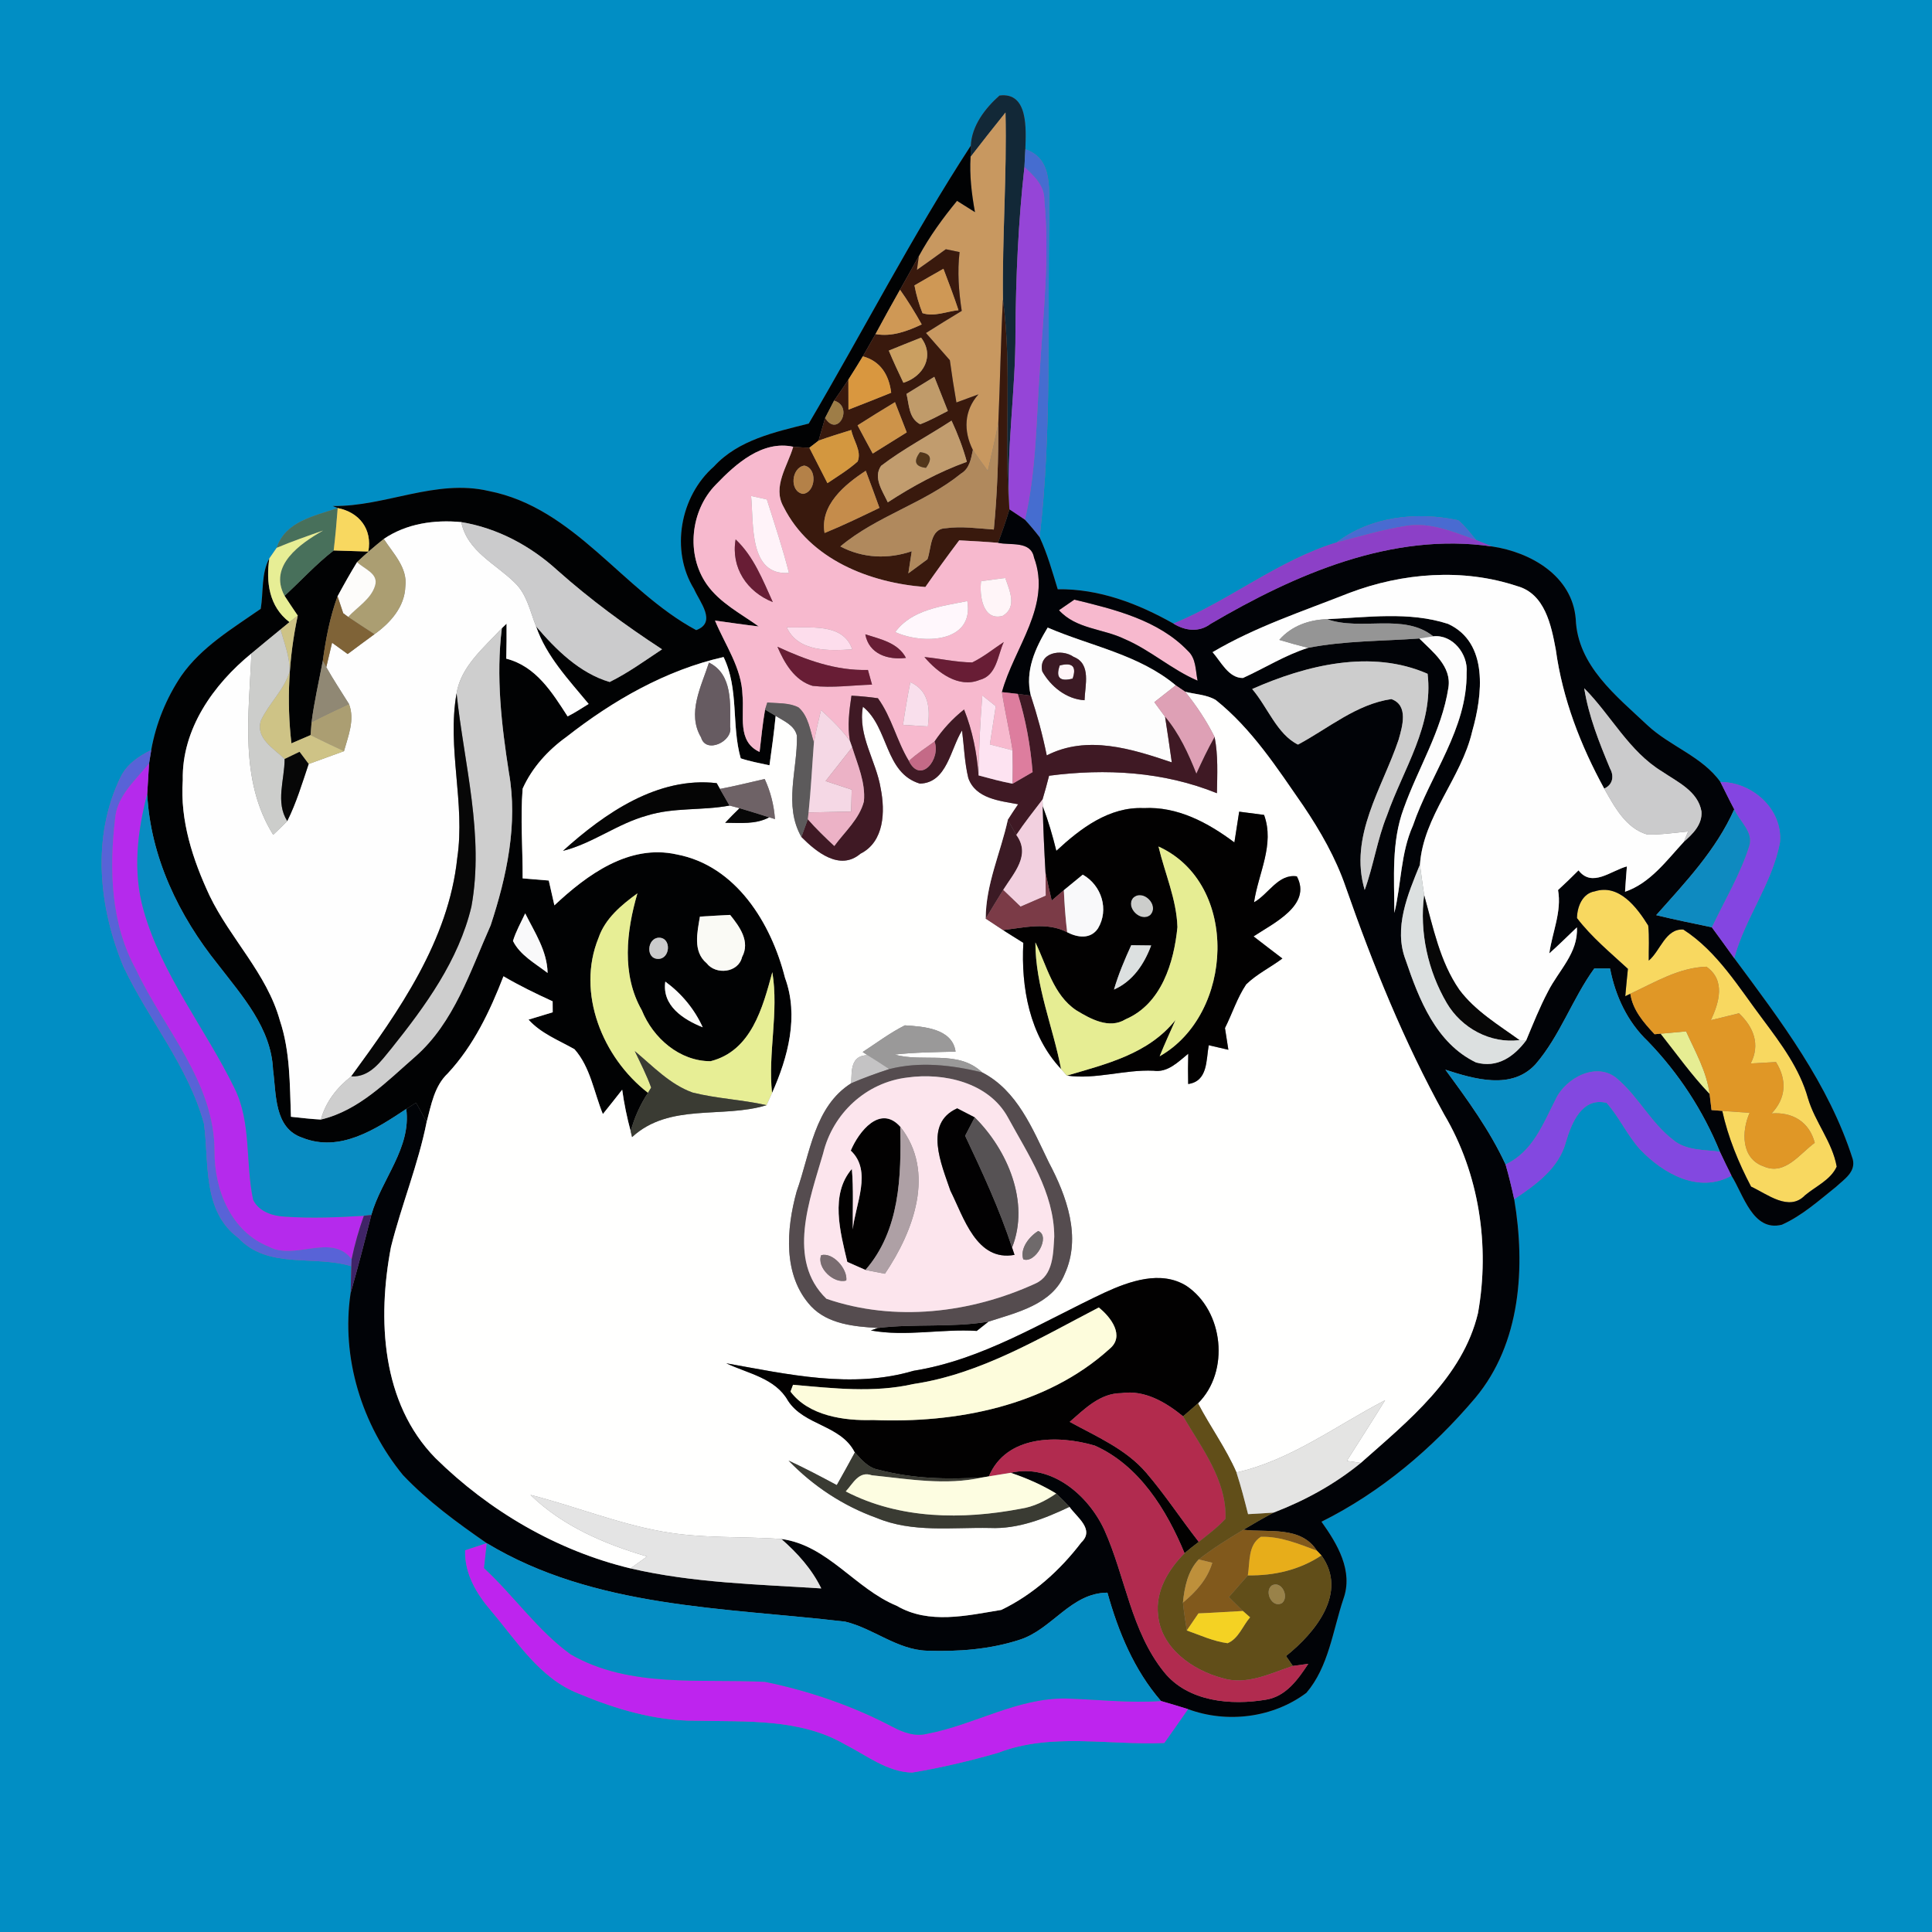 <?xml version="1.0" encoding="UTF-8" ?>
<!DOCTYPE svg PUBLIC "-//W3C//DTD SVG 1.1//EN" "http://www.w3.org/Graphics/SVG/1.1/DTD/svg11.dtd">
<svg width="250pt" height="250pt" viewBox="0 0 250 250" version="1.1" xmlns="http://www.w3.org/2000/svg">
<rect x="0" y="0" width="250" height="250" fill="#808080" stroke="none"/>
<g id="#018ec4ff">
<path fill="#018ec4" opacity="1.00" d=" M 0.00 0.00 L 250.00 0.00 L 250.00 250.00 L 0.00 250.00 L 0.00 0.00 M 129.33 12.36 C 127.47 14.01 125.73 16.28 125.62 18.85 C 118.05 30.47 111.69 42.86 104.65 54.81 C 100.29 55.91 95.55 56.91 92.38 60.37 C 88.00 64.21 86.72 71.22 89.81 76.22 C 90.51 77.86 92.82 80.52 90.09 81.54 C 80.56 76.42 74.39 65.73 63.26 63.54 C 56.38 61.93 49.87 65.57 43.06 65.48 L 43.70 65.74 C 40.70 66.78 36.93 67.44 35.80 70.89 C 35.56 71.23 35.09 71.91 34.85 72.26 C 33.79 74.22 34.10 76.62 33.74 78.78 C 30.07 81.34 26.07 83.71 23.46 87.45 C 21.52 90.33 20.18 93.63 19.57 97.05 C 17.95 97.84 16.39 98.90 15.59 100.58 C 11.84 108.29 12.77 117.38 15.98 125.10 C 19.23 131.97 24.36 137.98 26.39 145.39 C 27.09 150.48 26.13 156.68 30.83 160.18 C 34.66 164.29 40.61 162.37 45.46 163.85 C 45.44 164.72 45.39 166.45 45.37 167.32 C 44.12 175.67 46.82 184.38 52.14 190.87 C 55.35 194.26 59.16 197.04 62.99 199.69 C 62.29 199.92 60.89 200.38 60.19 200.61 C 60.10 203.65 61.66 206.25 63.58 208.48 C 66.91 212.40 69.82 217.15 74.82 219.13 C 79.62 221.14 84.73 222.68 89.98 222.66 C 96.50 222.81 103.52 222.33 109.37 225.74 C 112.13 227.14 114.80 229.29 118.02 229.37 C 121.77 228.75 125.48 227.87 129.13 226.82 C 136.00 224.16 143.49 225.86 150.66 225.54 C 151.69 224.09 152.71 222.62 153.73 221.16 C 158.78 223.03 164.73 222.29 169.05 219.05 C 171.93 215.68 172.46 211.01 173.83 206.92 C 175.15 203.28 173.05 199.78 171.00 196.91 C 178.68 193.09 185.37 187.42 190.89 180.90 C 196.82 173.82 197.40 163.92 195.94 155.18 C 198.74 153.30 201.73 151.18 202.64 147.74 C 203.35 145.32 204.72 141.93 207.89 142.71 C 209.55 144.57 210.56 146.91 212.24 148.75 C 215.20 151.86 219.84 154.49 224.05 152.13 C 225.60 154.58 226.81 159.42 230.57 158.48 C 233.19 157.31 235.36 155.35 237.59 153.57 C 238.62 152.61 240.16 151.66 239.75 150.01 C 236.67 140.29 230.41 132.08 224.41 123.99 C 225.81 118.76 229.34 114.34 230.33 108.98 C 230.70 104.70 226.74 101.19 222.62 101.19 C 220.26 97.88 216.08 96.57 213.16 93.83 C 209.12 90.02 204.14 86.14 203.90 80.10 C 203.45 74.52 198.08 71.45 193.06 70.71 C 192.55 70.51 191.53 70.09 191.03 69.89 C 190.28 69.00 189.58 68.06 188.69 67.32 C 183.35 66.17 177.38 66.81 172.94 70.20 C 165.36 72.52 159.13 77.71 151.84 80.69 C 147.26 78.10 142.21 76.17 136.87 76.25 C 136.17 73.98 135.54 71.68 134.53 69.52 C 136.13 55.75 135.53 41.82 135.77 27.97 C 135.65 24.87 136.45 20.57 132.68 19.32 C 132.76 16.80 133.11 11.87 129.33 12.36 Z" />
</g>
<g id="#122837ff">
<path fill="#122837" opacity="1.00" d=" M 129.33 12.36 C 133.11 11.87 132.76 16.80 132.68 19.32 C 132.65 19.89 132.59 21.04 132.56 21.61 C 131.77 28.70 131.45 35.83 131.40 42.96 C 131.44 50.63 130.16 58.25 130.62 65.92 C 129.86 56.89 131.00 47.79 129.78 38.77 C 129.68 30.70 130.30 22.64 130.11 14.56 C 128.58 16.46 127.08 18.37 125.59 20.30 C 125.60 19.93 125.61 19.21 125.62 18.85 C 125.73 16.28 127.47 14.01 129.33 12.36 Z" />
</g>
<g id="#c89860ff">
<path fill="#c89860" opacity="1.00" d=" M 125.59 20.30 C 127.08 18.37 128.58 16.46 130.11 14.56 C 130.30 22.64 129.68 30.70 129.78 38.77 C 129.49 44.10 129.42 49.44 129.18 54.77 C 128.77 56.83 128.29 58.88 127.82 60.93 C 127.17 60.03 126.51 59.14 125.89 58.23 C 124.65 55.76 124.74 53.13 126.61 51.03 C 125.66 51.38 124.71 51.73 123.76 52.08 C 123.44 50.26 123.16 48.44 122.91 46.61 C 121.87 45.44 120.85 44.27 119.82 43.09 C 121.35 42.12 122.89 41.17 124.45 40.23 C 124.06 37.71 123.87 35.16 124.17 32.62 C 123.58 32.49 122.99 32.37 122.39 32.25 C 121.15 33.15 119.91 34.05 118.65 34.93 C 118.71 34.48 118.84 33.59 118.90 33.14 C 120.28 30.59 122.00 28.23 123.84 25.99 C 124.61 26.47 125.39 26.96 126.16 27.45 C 125.73 25.09 125.44 22.70 125.59 20.30 Z" />
</g>
<g id="#010203ff">
<path fill="#010203" opacity="1.00" d=" M 125.62 18.85 C 125.61 19.21 125.60 19.93 125.59 20.30 C 125.44 22.70 125.73 25.09 126.16 27.45 C 125.39 26.96 124.61 26.47 123.84 25.99 C 122.00 28.23 120.28 30.59 118.90 33.14 C 118.08 34.59 117.27 36.04 116.46 37.49 C 115.38 39.39 114.33 41.31 113.29 43.23 C 112.75 44.19 112.20 45.15 111.65 46.11 C 111.04 47.12 110.42 48.12 109.78 49.12 C 109.18 50.04 108.56 50.95 107.93 51.84 C 107.64 52.40 107.06 53.52 106.77 54.08 C 106.49 55.06 106.21 56.04 105.92 57.02 C 105.62 57.25 105.03 57.71 104.73 57.94 C 104.03 57.92 103.33 57.87 102.64 57.81 C 98.65 56.95 95.22 60.01 92.66 62.68 C 89.34 66.03 88.74 71.74 91.46 75.62 C 93.15 78.02 95.84 79.38 98.18 81.06 C 96.28 80.84 94.40 80.56 92.52 80.30 C 93.83 83.46 95.99 86.44 96.08 89.98 C 96.34 92.59 95.34 95.94 98.29 97.30 C 98.51 95.47 98.68 93.63 99.00 91.82 C 99.35 92.02 100.03 92.43 100.37 92.63 C 100.16 94.77 99.87 96.90 99.57 99.03 C 98.32 98.76 97.06 98.53 95.85 98.13 C 94.63 93.85 95.64 89.15 93.63 85.02 C 86.14 86.72 79.32 90.64 73.32 95.34 C 70.91 97.07 68.85 99.33 67.63 102.05 C 67.32 105.91 67.65 109.79 67.63 113.66 C 68.48 113.73 70.17 113.87 71.01 113.94 C 71.19 114.75 71.56 116.35 71.74 117.15 C 75.97 113.19 81.40 109.19 87.56 110.56 C 95.25 112.01 99.80 119.47 101.58 126.53 C 103.40 131.47 101.97 136.83 99.90 141.44 C 99.35 136.24 100.80 131.02 99.94 125.80 C 98.70 130.37 97.23 135.99 91.95 137.32 C 87.95 137.33 84.51 134.34 83.05 130.73 C 80.40 126.10 81.05 120.50 82.48 115.60 C 80.41 117.11 78.31 118.84 77.45 121.36 C 74.54 128.49 77.99 136.88 83.85 141.41 C 82.84 142.94 82.09 144.62 81.61 146.39 C 81.13 144.62 80.76 142.82 80.51 141.01 C 79.68 142.07 78.85 143.12 78.01 144.16 C 76.86 141.36 76.40 138.09 74.34 135.77 C 72.28 134.60 70.01 133.74 68.39 131.94 C 69.17 131.70 70.74 131.23 71.52 130.99 C 71.52 130.64 71.52 129.93 71.51 129.57 C 69.35 128.58 67.20 127.54 65.15 126.33 C 63.40 130.85 61.28 135.31 57.95 138.89 C 56.20 140.54 55.80 142.97 55.21 145.18 C 54.87 144.56 54.18 143.31 53.84 142.69 C 53.52 142.89 52.89 143.30 52.57 143.50 C 48.65 146.09 44.01 149.18 39.12 147.22 C 35.44 145.98 35.76 141.54 35.33 138.42 C 35.10 133.02 31.32 128.86 28.20 124.80 C 23.15 118.52 19.47 110.90 19.05 102.75 C 19.13 101.42 19.21 100.10 19.29 98.78 C 19.36 98.34 19.50 97.48 19.57 97.05 C 20.18 93.63 21.52 90.33 23.46 87.45 C 26.07 83.71 30.07 81.34 33.74 78.78 C 34.10 76.62 33.79 74.22 34.85 72.26 C 34.40 75.32 34.82 78.50 37.46 80.50 C 37.17 80.74 36.59 81.21 36.30 81.45 C 35.05 82.49 33.77 83.51 32.53 84.56 C 27.60 88.59 23.51 94.35 23.65 100.96 C 23.28 106.18 24.95 111.26 27.13 115.92 C 29.82 121.49 34.52 125.97 36.21 132.03 C 37.56 136.05 37.49 140.32 37.65 144.51 C 38.94 144.65 40.23 144.80 41.52 144.87 C 46.43 143.71 50.05 139.94 53.72 136.74 C 58.78 132.30 60.83 125.70 63.49 119.74 C 65.57 113.42 67.04 106.61 65.85 99.96 C 64.89 93.79 64.16 87.52 64.94 81.29 L 65.55 80.70 C 65.56 82.21 65.55 83.72 65.51 85.23 C 69.37 86.22 71.44 89.59 73.45 92.70 C 74.40 92.23 75.27 91.64 76.17 91.09 C 73.60 87.97 70.69 84.93 69.36 81.04 C 71.93 84.06 75.00 87.10 78.89 88.25 C 81.28 87.07 83.45 85.49 85.67 84.02 C 80.93 80.93 76.38 77.58 72.15 73.82 C 68.67 70.64 64.38 68.33 59.69 67.56 C 56.21 67.23 52.61 67.74 49.66 69.74 C 48.47 70.69 47.31 71.68 46.21 72.73 C 45.32 74.18 44.49 75.66 43.68 77.16 C 42.69 79.85 42.16 82.69 41.77 85.52 C 41.27 88.16 40.66 90.78 40.32 93.45 C 40.29 93.87 40.22 94.70 40.19 95.12 C 39.57 95.39 38.33 95.93 37.71 96.19 C 37.07 90.69 37.37 85.08 38.53 79.66 C 37.95 78.81 37.38 77.96 36.82 77.10 C 38.95 75.15 40.89 73.00 43.18 71.23 C 44.67 71.27 46.16 71.32 47.66 71.37 C 48.20 68.48 46.49 66.29 43.70 65.74 L 43.06 65.48 C 49.87 65.57 56.38 61.93 63.26 63.54 C 74.39 65.73 80.56 76.42 90.09 81.54 C 92.82 80.52 90.51 77.86 89.81 76.22 C 86.72 71.22 88.00 64.21 92.38 60.37 C 95.55 56.91 100.29 55.91 104.65 54.81 C 111.69 42.86 118.05 30.47 125.62 18.85 M 66.38 121.76 C 67.30 123.61 69.27 124.67 70.86 125.90 C 70.80 123.04 69.19 120.66 67.96 118.19 C 67.41 119.37 66.76 120.51 66.38 121.76 M 90.57 118.61 C 90.24 120.61 89.62 123.12 91.44 124.64 C 92.63 126.19 95.54 125.89 96.02 123.85 C 97.11 121.83 95.71 119.92 94.48 118.39 C 93.17 118.45 91.87 118.53 90.57 118.61 M 85.26 121.34 C 83.74 121.37 83.51 124.07 85.16 124.08 C 86.75 124.10 86.92 121.32 85.26 121.34 M 86.09 127.02 C 85.64 130.14 88.42 131.92 90.93 132.93 C 89.86 130.57 88.18 128.55 86.09 127.02 Z" />
</g>
<g id="#456dd0ff">
<path fill="#456dd0" opacity="1.00" d=" M 132.56 21.61 C 132.59 21.04 132.65 19.89 132.68 19.32 C 136.45 20.57 135.65 24.87 135.77 27.97 C 135.53 41.82 136.13 55.75 134.53 69.52 C 133.93 68.74 133.29 67.98 132.63 67.26 C 134.12 60.86 134.09 54.26 134.56 47.75 C 135.02 40.49 135.82 33.19 135.14 25.92 C 135.19 24.05 133.81 22.77 132.56 21.61 Z" />
</g>
<g id="#9545d7ff">
<path fill="#9545d7" opacity="1.00" d=" M 132.56 21.61 C 133.81 22.77 135.19 24.05 135.14 25.92 C 135.82 33.19 135.02 40.49 134.56 47.75 C 134.09 54.26 134.12 60.86 132.63 67.26 C 132.12 66.92 131.12 66.25 130.62 65.92 C 130.16 58.25 131.44 50.63 131.40 42.96 C 131.45 35.83 131.77 28.70 132.56 21.61 Z" />
</g>
<g id="#39190dff">
<path fill="#39190d" opacity="1.00" d=" M 118.65 34.93 C 119.91 34.05 121.15 33.15 122.39 32.25 C 122.99 32.37 123.58 32.49 124.17 32.62 C 123.87 35.16 124.06 37.71 124.45 40.23 C 122.89 41.17 121.35 42.12 119.82 43.09 C 120.85 44.27 121.87 45.44 122.91 46.61 C 123.16 48.44 123.44 50.26 123.76 52.08 C 124.71 51.73 125.66 51.38 126.61 51.03 C 124.74 53.13 124.65 55.76 125.89 58.23 C 125.65 59.37 125.46 60.63 124.36 61.28 C 119.60 65.14 113.45 66.76 108.74 70.71 C 111.66 72.24 114.89 72.38 117.98 71.33 C 117.83 72.28 117.69 73.24 117.54 74.19 C 118.37 73.59 119.19 72.98 120.01 72.37 C 120.54 70.93 120.31 68.41 122.40 68.35 C 124.46 68.07 126.54 68.38 128.60 68.52 C 129.04 63.95 129.21 59.36 129.18 54.77 C 129.42 49.44 129.49 44.10 129.78 38.77 C 131.00 47.79 129.86 56.89 130.62 65.92 C 130.19 67.38 129.68 68.81 129.15 70.24 C 127.48 70.10 125.80 70.01 124.12 69.92 C 122.62 71.91 121.16 73.92 119.74 75.96 C 112.52 75.42 104.80 72.39 101.39 65.58 C 99.91 62.97 101.93 60.30 102.64 57.81 C 103.33 57.87 104.03 57.92 104.73 57.94 C 105.51 59.47 106.29 60.99 107.07 62.52 C 108.40 61.63 109.78 60.79 110.98 59.72 C 111.54 58.35 110.39 56.98 110.16 55.64 C 108.74 56.08 107.32 56.51 105.92 57.02 C 106.21 56.04 106.49 55.06 106.77 54.08 C 108.41 56.71 110.51 52.61 107.93 51.84 C 108.56 50.95 109.18 50.04 109.78 49.12 C 109.78 50.41 109.78 51.71 109.79 53.01 C 111.64 52.30 113.48 51.56 115.32 50.82 C 115.04 48.55 113.97 46.74 111.65 46.11 C 112.20 45.15 112.75 44.19 113.29 43.23 C 115.40 43.61 117.39 42.86 119.27 41.98 C 118.41 40.44 117.48 38.93 116.46 37.49 C 117.27 36.04 118.08 34.59 118.90 33.14 C 118.84 33.59 118.71 34.48 118.65 34.93 M 118.33 36.93 C 118.56 38.16 118.91 39.36 119.37 40.52 C 120.89 41.03 122.49 40.29 124.03 40.14 C 123.43 38.34 122.76 36.55 122.08 34.78 C 120.82 35.49 119.57 36.21 118.33 36.93 M 115.01 45.37 C 115.60 46.77 116.24 48.15 116.90 49.53 C 119.51 48.72 120.98 46.06 119.19 43.69 C 117.79 44.24 116.40 44.80 115.01 45.37 M 117.30 50.97 C 117.65 52.38 117.58 54.12 119.07 54.90 C 120.31 54.43 121.47 53.79 122.65 53.18 C 122.07 51.71 121.48 50.23 120.90 48.76 C 119.70 49.49 118.50 50.23 117.30 50.97 M 110.97 55.04 C 111.61 56.26 112.27 57.47 112.93 58.69 C 114.40 57.78 115.87 56.87 117.33 55.95 C 116.82 54.64 116.32 53.34 115.81 52.04 C 114.18 53.02 112.57 54.02 110.97 55.04 M 114.01 60.28 C 112.94 61.82 114.23 63.58 114.88 65.00 C 118.10 62.91 121.48 61.06 125.11 59.76 C 124.61 57.93 123.93 56.15 123.13 54.43 C 120.11 56.41 116.88 58.08 114.01 60.28 M 104.08 60.25 C 102.39 60.49 102.11 63.62 103.91 63.91 C 105.59 63.69 105.78 60.56 104.08 60.25 M 106.70 68.97 C 109.11 67.99 111.45 66.85 113.80 65.72 C 113.22 64.11 112.63 62.51 112.03 60.92 C 109.33 62.68 106.07 65.36 106.70 68.97 Z" />
</g>
<g id="#cf9855ff">
<path fill="#cf9855" opacity="1.00" d=" M 118.33 36.93 C 119.57 36.21 120.82 35.49 122.08 34.78 C 122.76 36.55 123.43 38.34 124.03 40.14 C 122.49 40.29 120.89 41.03 119.37 40.52 C 118.91 39.36 118.56 38.16 118.33 36.93 Z" />
<path fill="#cf9855" opacity="1.00" d=" M 116.46 37.49 C 117.48 38.93 118.41 40.44 119.27 41.98 C 117.39 42.86 115.40 43.61 113.29 43.23 C 114.33 41.31 115.38 39.39 116.46 37.49 Z" />
</g>
<g id="#ca9f61ff">
<path fill="#ca9f61" opacity="1.00" d=" M 115.01 45.37 C 116.40 44.80 117.79 44.24 119.19 43.69 C 120.98 46.06 119.51 48.72 116.90 49.53 C 116.24 48.15 115.60 46.77 115.01 45.37 Z" />
</g>
<g id="#d9973fff">
<path fill="#d9973f" opacity="1.00" d=" M 109.78 49.12 C 110.42 48.12 111.04 47.12 111.65 46.11 C 113.97 46.74 115.04 48.55 115.32 50.82 C 113.48 51.56 111.64 52.30 109.79 53.01 C 109.78 51.71 109.78 50.41 109.78 49.12 Z" />
</g>
<g id="#c09b6aff">
<path fill="#c09b6a" opacity="1.00" d=" M 117.30 50.97 C 118.50 50.23 119.70 49.49 120.90 48.76 C 121.48 50.23 122.07 51.71 122.65 53.18 C 121.47 53.79 120.31 54.43 119.07 54.90 C 117.58 54.12 117.65 52.38 117.30 50.97 Z" />
</g>
<g id="#9e7d47ff">
<path fill="#9e7d47" opacity="1.00" d=" M 107.93 51.84 C 110.51 52.61 108.41 56.71 106.77 54.08 C 107.06 53.52 107.64 52.40 107.93 51.84 Z" />
</g>
<g id="#cd9349ff">
<path fill="#cd9349" opacity="1.00" d=" M 110.97 55.04 C 112.57 54.02 114.18 53.02 115.81 52.04 C 116.32 53.34 116.82 54.64 117.33 55.95 C 115.87 56.87 114.40 57.78 112.93 58.69 C 112.27 57.47 111.61 56.26 110.97 55.04 Z" />
</g>
<g id="#c19c6eff">
<path fill="#c19c6e" opacity="1.00" d=" M 114.01 60.28 C 116.88 58.08 120.11 56.41 123.13 54.43 C 123.93 56.15 124.61 57.93 125.11 59.76 C 121.48 61.06 118.10 62.91 114.88 65.00 C 114.23 63.58 112.94 61.82 114.01 60.28 M 119.05 58.51 C 118.16 59.70 118.42 60.38 119.82 60.54 C 120.70 59.34 120.44 58.67 119.05 58.51 Z" />
</g>
<g id="#b0895dff">
<path fill="#b0895d" opacity="1.00" d=" M 127.82 60.93 C 128.29 58.88 128.77 56.83 129.18 54.77 C 129.21 59.36 129.04 63.95 128.60 68.52 C 126.54 68.38 124.46 68.07 122.40 68.35 C 120.31 68.41 120.54 70.93 120.01 72.37 C 119.19 72.98 118.37 73.59 117.54 74.19 C 117.69 73.24 117.83 72.28 117.98 71.33 C 114.89 72.38 111.66 72.24 108.74 70.71 C 113.45 66.76 119.60 65.14 124.36 61.28 C 125.46 60.63 125.65 59.37 125.89 58.23 C 126.51 59.14 127.17 60.03 127.82 60.93 Z" />
</g>
<g id="#d3973fff">
<path fill="#d3973f" opacity="1.00" d=" M 105.92 57.02 C 107.32 56.51 108.74 56.08 110.16 55.64 C 110.39 56.98 111.54 58.35 110.98 59.72 C 109.78 60.79 108.40 61.63 107.07 62.52 C 106.29 60.99 105.51 59.47 104.73 57.94 C 105.03 57.71 105.62 57.25 105.92 57.02 Z" />
</g>
<g id="#f7b9ceff">
<path fill="#f7b9ce" opacity="1.00" d=" M 92.66 62.68 C 95.22 60.01 98.65 56.95 102.64 57.81 C 101.93 60.30 99.91 62.97 101.39 65.58 C 104.80 72.39 112.52 75.42 119.74 75.96 C 121.16 73.92 122.62 71.91 124.12 69.92 C 125.80 70.01 127.48 70.10 129.15 70.24 C 130.76 70.60 133.39 69.94 133.80 72.14 C 136.12 78.36 131.20 83.83 129.65 89.56 C 130.04 92.08 130.63 94.57 131.03 97.09 C 130.05 96.83 129.07 96.58 128.09 96.33 C 128.34 94.68 128.59 93.03 128.85 91.38 C 128.41 91.04 127.54 90.34 127.11 89.99 C 126.84 93.44 126.66 96.89 126.63 100.34 C 126.40 97.42 125.84 94.53 124.75 91.81 C 123.27 92.99 121.98 94.38 120.93 95.95 C 119.80 96.76 118.63 97.53 117.61 98.47 C 116.03 95.88 115.39 92.81 113.60 90.35 C 112.47 90.19 111.32 90.08 110.18 90.02 C 109.89 91.96 109.64 93.93 109.98 95.88 C 108.91 94.39 107.59 93.11 106.24 91.88 C 105.91 93.27 105.57 94.67 105.32 96.08 C 104.83 94.53 104.62 92.68 103.34 91.55 C 102.10 90.90 100.64 91.04 99.29 90.90 L 99.00 91.82 C 98.68 93.63 98.51 95.47 98.29 97.30 C 95.34 95.94 96.34 92.59 96.08 89.98 C 95.99 86.44 93.83 83.46 92.52 80.30 C 94.40 80.56 96.28 80.84 98.18 81.06 C 95.84 79.38 93.15 78.02 91.46 75.62 C 88.74 71.74 89.34 66.03 92.66 62.68 M 97.19 64.18 C 97.55 67.70 96.86 74.54 102.09 74.13 C 101.28 70.92 100.22 67.78 99.23 64.63 C 98.72 64.51 97.70 64.29 97.19 64.18 M 95.19 69.80 C 94.56 73.46 96.66 76.58 100.00 77.91 C 98.70 75.05 97.53 72.00 95.19 69.80 M 126.95 75.20 C 126.72 77.02 127.15 80.38 129.73 79.70 C 131.67 78.59 130.63 76.38 130.08 74.79 C 129.30 74.90 127.73 75.10 126.95 75.20 M 115.85 81.79 C 119.34 83.40 126.10 83.23 125.17 77.78 C 121.89 78.44 117.97 78.87 115.85 81.79 M 101.80 81.17 C 103.26 84.38 107.30 84.23 110.28 84.02 C 109.09 80.52 104.68 81.30 101.80 81.17 M 111.97 82.08 C 112.43 84.64 114.91 85.43 117.23 85.13 C 116.19 83.15 113.90 82.71 111.97 82.08 M 125.81 85.72 C 123.73 85.70 121.68 85.22 119.62 85.02 C 121.30 87.01 124.06 89.11 126.79 87.97 C 128.99 87.41 129.08 84.81 129.89 83.08 C 128.54 83.97 127.27 85.01 125.81 85.72 M 100.60 83.69 C 101.50 85.79 102.81 88.06 105.15 88.75 C 107.70 89.04 110.28 88.67 112.84 88.59 C 112.71 88.11 112.44 87.16 112.31 86.69 C 108.16 86.81 104.31 85.40 100.60 83.69 M 116.85 93.80 C 117.65 93.85 119.26 93.95 120.07 94.00 C 120.36 91.66 120.22 89.37 117.80 88.28 C 117.43 90.11 117.12 91.95 116.85 93.80 Z" />
<path fill="#f7b9ce" opacity="1.00" d=" M 137.03 78.96 C 137.53 78.61 138.52 77.93 139.02 77.59 C 144.21 78.85 149.90 80.23 153.72 84.23 C 154.80 85.22 154.69 86.77 154.97 88.08 C 151.61 86.65 148.87 84.12 145.52 82.69 C 142.71 81.33 139.25 81.41 137.03 78.96 Z" />
</g>
<g id="#53361aff">
<path fill="#53361a" opacity="1.00" d=" M 119.05 58.51 C 120.44 58.67 120.70 59.34 119.82 60.54 C 118.42 60.38 118.16 59.70 119.05 58.51 Z" />
</g>
<g id="#b48148ff">
<path fill="#b48148" opacity="1.00" d=" M 104.08 60.25 C 105.78 60.56 105.59 63.69 103.91 63.91 C 102.11 63.62 102.39 60.49 104.08 60.25 Z" />
</g>
<g id="#c58c4bff">
<path fill="#c58c4b" opacity="1.00" d=" M 106.70 68.97 C 106.07 65.36 109.33 62.68 112.03 60.92 C 112.63 62.51 113.22 64.11 113.80 65.72 C 111.45 66.85 109.11 67.99 106.70 68.97 Z" />
</g>
<g id="#fff3f9ff">
<path fill="#fff3f9" opacity="1.00" d=" M 97.19 64.18 C 97.70 64.29 98.72 64.51 99.23 64.63 C 100.22 67.78 101.28 70.92 102.09 74.13 C 96.86 74.54 97.55 67.70 97.19 64.18 Z" />
</g>
<g id="#48705bff">
<path fill="#48705b" opacity="1.00" d=" M 35.80 70.89 C 36.93 67.44 40.70 66.78 43.70 65.74 C 43.56 67.57 43.40 69.40 43.18 71.23 C 40.89 73.00 38.95 75.15 36.82 77.10 C 34.71 73.18 38.86 70.33 41.81 68.65 C 39.79 69.36 37.77 70.06 35.80 70.89 Z" />
</g>
<g id="#f8d860ff">
<path fill="#f8d860" opacity="1.00" d=" M 43.70 65.74 C 46.49 66.29 48.20 68.48 47.66 71.37 C 46.16 71.32 44.67 71.27 43.18 71.23 C 43.40 69.40 43.56 67.57 43.70 65.74 Z" />
<path fill="#f8d860" opacity="1.00" d=" M 206.36 115.34 C 209.51 114.33 211.84 117.44 213.28 119.77 C 213.44 121.28 213.33 122.79 213.35 124.30 C 214.86 123.03 215.51 120.14 217.82 120.28 C 222.24 123.13 225.01 127.79 228.13 131.92 C 230.47 135.06 232.88 138.27 233.95 142.11 C 234.86 145.20 237.10 147.76 237.67 150.96 C 236.88 152.69 234.97 153.50 233.57 154.67 C 231.49 156.84 228.69 154.51 226.59 153.55 C 224.96 150.45 223.61 147.17 222.86 143.75 C 224.04 143.83 225.22 143.92 226.40 144.00 C 225.34 146.39 225.28 149.93 228.24 150.94 C 230.99 152.14 232.88 149.29 234.83 147.88 C 234.12 145.16 231.94 143.87 229.24 144.08 C 231.13 142.10 231.25 139.72 229.81 137.43 C 228.72 137.49 227.63 137.55 226.54 137.61 C 227.80 135.17 226.93 132.91 225.02 131.12 C 223.81 131.41 222.60 131.71 221.39 132.01 C 222.46 129.71 223.31 126.84 220.81 125.09 C 217.25 125.20 214.11 127.13 210.96 128.59 L 210.31 128.91 C 210.41 127.73 210.53 126.55 210.65 125.37 C 208.38 123.27 205.94 121.27 204.06 118.80 C 204.08 117.36 204.75 115.60 206.36 115.34 Z" />
</g>
<g id="#010307ff">
<path fill="#010307" opacity="1.00" d=" M 130.62 65.92 C 131.12 66.25 132.12 66.92 132.63 67.26 C 133.29 67.98 133.93 68.74 134.53 69.52 C 135.54 71.68 136.17 73.98 136.87 76.25 C 142.21 76.17 147.26 78.10 151.84 80.69 C 153.36 81.63 155.16 81.86 156.66 80.72 C 167.57 74.32 180.12 68.82 193.06 70.71 C 198.08 71.45 203.45 74.52 203.90 80.10 C 204.14 86.14 209.12 90.02 213.16 93.83 C 216.08 96.57 220.26 97.88 222.62 101.19 C 223.22 102.36 223.78 103.56 224.41 104.72 C 222.07 109.99 218.09 114.17 214.31 118.42 C 216.70 119.00 219.11 119.49 221.51 119.99 C 222.48 121.32 223.46 122.65 224.41 123.99 C 230.41 132.08 236.67 140.29 239.75 150.01 C 240.16 151.66 238.62 152.61 237.59 153.57 C 235.36 155.35 233.19 157.31 230.57 158.48 C 226.81 159.42 225.60 154.58 224.05 152.13 C 223.54 151.10 223.03 150.07 222.55 149.03 C 220.39 143.72 217.22 138.87 213.23 134.74 C 210.58 132.22 209.03 128.88 208.34 125.32 C 207.83 125.32 206.81 125.32 206.30 125.32 C 203.45 129.26 201.88 134.02 198.70 137.71 C 195.61 141.08 190.77 139.63 187.03 138.42 C 189.90 142.32 192.78 146.27 194.82 150.68 C 195.25 152.17 195.61 153.67 195.94 155.18 C 197.40 163.92 196.82 173.82 190.89 180.90 C 185.37 187.42 178.68 193.09 171.00 196.91 C 173.05 199.78 175.15 203.28 173.83 206.92 C 172.46 211.01 171.93 215.68 169.05 219.05 C 164.73 222.29 158.78 223.03 153.73 221.16 C 152.56 220.80 151.40 220.44 150.23 220.11 C 146.75 216.10 144.71 211.15 143.30 206.09 C 138.59 206.11 136.16 210.82 131.98 212.17 C 128.11 213.44 123.98 213.74 119.93 213.60 C 116.08 213.47 113.02 210.72 109.37 209.84 C 93.72 208.00 76.91 208.10 62.99 199.69 C 59.16 197.04 55.35 194.26 52.14 190.87 C 46.82 184.38 44.12 175.67 45.37 167.32 C 46.33 163.96 47.20 160.59 48.05 157.21 C 49.36 152.58 53.24 148.55 52.57 143.50 C 52.89 143.30 53.52 142.89 53.84 142.69 C 54.18 143.31 54.87 144.56 55.21 145.18 C 54.11 150.70 51.95 155.93 50.59 161.37 C 48.82 170.67 49.34 181.53 56.34 188.67 C 63.29 195.52 72.07 200.66 81.59 202.95 C 89.67 204.83 98.02 205.01 106.27 205.54 C 105.05 203.03 103.18 200.96 101.10 199.14 C 107.12 199.95 110.64 205.57 116.04 207.79 C 120.20 210.23 125.12 209.05 129.57 208.32 C 133.67 206.35 137.18 203.19 139.92 199.59 C 141.69 197.91 139.34 196.34 138.39 194.99 C 137.83 194.39 137.26 193.81 136.67 193.26 C 134.81 192.14 132.83 191.26 130.78 190.58 C 136.05 189.35 140.85 193.49 142.92 198.01 C 145.63 204.07 146.36 211.07 150.63 216.37 C 153.73 220.22 159.31 220.71 163.86 219.93 C 166.42 219.50 167.96 217.31 169.29 215.30 C 168.79 215.37 167.79 215.50 167.29 215.57 C 167.07 215.25 166.63 214.61 166.41 214.29 C 170.17 211.29 174.48 206.08 170.99 201.27 L 170.41 200.66 C 168.33 197.41 164.15 198.34 160.89 197.95 C 162.18 197.18 163.48 196.43 164.80 195.73 C 168.87 194.17 172.72 192.06 176.09 189.30 C 182.20 183.89 189.27 178.23 191.25 169.92 C 192.81 161.21 191.41 151.88 186.88 144.22 C 181.69 134.83 177.66 124.88 174.13 114.77 C 172.84 111.01 170.85 107.54 168.64 104.26 C 165.27 99.40 161.99 94.31 157.32 90.58 C 156.12 89.87 154.67 89.85 153.36 89.51 C 153.05 89.30 152.44 88.89 152.14 88.68 C 147.37 84.69 141.13 83.61 135.57 81.21 C 133.96 83.87 132.60 86.83 133.39 90.02 C 132.97 89.96 132.12 89.85 131.70 89.79 C 131.19 89.73 130.16 89.62 129.65 89.56 C 131.20 83.83 136.12 78.36 133.80 72.14 C 133.39 69.94 130.76 70.60 129.15 70.24 C 129.68 68.81 130.19 67.38 130.62 65.92 M 174.62 76.72 C 168.63 79.09 162.47 81.10 156.91 84.39 C 158.00 85.63 158.99 87.76 160.84 87.73 C 163.66 86.45 166.29 84.77 169.27 83.83 C 174.02 82.90 178.85 82.97 183.66 82.62 C 185.39 84.36 187.87 86.22 187.42 89.00 C 186.56 94.57 183.49 99.41 181.63 104.64 C 180.03 108.95 180.42 113.62 180.43 118.13 C 181.34 114.38 181.23 110.41 182.83 106.84 C 185.08 100.23 189.87 94.31 189.78 87.04 C 190.00 84.65 187.97 82.06 185.46 82.34 C 181.64 79.28 176.16 81.69 171.71 80.12 C 176.90 79.89 182.35 79.09 187.38 80.73 C 192.67 83.17 191.83 89.98 190.51 94.61 C 189.11 100.70 184.19 105.56 183.74 111.88 C 182.17 115.72 180.30 120.08 181.89 124.22 C 183.62 129.32 185.82 134.99 190.99 137.48 C 193.75 138.26 195.93 136.72 197.49 134.62 C 198.38 132.49 199.23 130.34 200.31 128.30 C 201.69 125.57 204.24 123.30 204.05 120.00 C 202.86 121.12 201.71 122.29 200.48 123.37 C 200.86 120.63 202.11 117.98 201.61 115.17 C 202.51 114.34 203.40 113.49 204.26 112.62 C 206.01 114.90 208.46 112.66 210.52 112.11 C 210.43 113.20 210.35 114.29 210.28 115.39 C 213.54 114.28 215.64 111.36 217.89 108.93 C 219.04 107.92 220.30 106.69 220.17 105.00 C 219.72 102.38 217.07 101.19 215.10 99.85 C 210.78 97.23 208.47 92.55 205.00 89.06 C 205.57 92.68 206.94 96.08 208.34 99.45 C 208.90 100.45 208.68 101.57 207.58 102.04 C 204.52 96.45 202.19 90.42 201.32 84.07 C 200.73 80.90 199.91 76.82 196.31 75.84 C 189.28 73.50 181.49 74.12 174.62 76.72 M 137.03 78.96 C 139.25 81.41 142.71 81.33 145.52 82.69 C 148.87 84.12 151.61 86.65 154.97 88.08 C 154.69 86.77 154.80 85.22 153.72 84.23 C 149.90 80.23 144.21 78.85 139.02 77.59 C 138.52 77.93 137.53 78.61 137.03 78.96 M 162.03 89.16 C 164.02 91.47 165.25 95.02 167.96 96.35 C 171.90 94.25 175.48 91.13 180.04 90.46 C 182.30 91.26 181.46 94.02 180.98 95.72 C 178.86 102.02 174.53 108.19 176.59 115.16 C 177.74 112.00 178.21 108.64 179.47 105.53 C 181.57 99.52 185.53 93.85 184.73 87.19 C 177.44 83.98 169.01 86.07 162.03 89.16 M 206.36 115.34 C 204.75 115.60 204.08 117.36 204.06 118.80 C 205.94 121.27 208.38 123.27 210.65 125.37 C 210.53 126.55 210.41 127.73 210.31 128.91 L 210.96 128.59 C 211.28 130.71 212.69 132.32 214.10 133.83 L 214.89 133.76 C 216.97 136.38 218.90 139.12 221.22 141.54 C 221.29 142.06 221.41 143.11 221.47 143.64 C 221.82 143.66 222.51 143.72 222.86 143.75 C 223.61 147.17 224.96 150.45 226.59 153.55 C 228.69 154.51 231.49 156.84 233.57 154.67 C 234.97 153.50 236.88 152.69 237.67 150.96 C 237.10 147.76 234.86 145.20 233.95 142.11 C 232.88 138.27 230.47 135.06 228.13 131.92 C 225.01 127.79 222.24 123.13 217.82 120.28 C 215.51 120.14 214.86 123.03 213.35 124.30 C 213.33 122.79 213.44 121.28 213.28 119.77 C 211.84 117.44 209.51 114.33 206.36 115.34 Z" />
</g>
<g id="#496bd1ff">
<path fill="#496bd1" opacity="1.00" d=" M 172.94 70.20 C 177.38 66.81 183.35 66.17 188.69 67.32 C 189.58 68.06 190.28 69.00 191.03 69.89 C 188.15 68.88 185.17 67.55 182.05 68.03 C 178.96 68.51 175.96 69.41 172.94 70.20 Z" />
</g>
<g id="#fefefeff">
<path fill="#fefefe" opacity="1.00" d=" M 49.66 69.74 C 52.61 67.74 56.21 67.23 59.69 67.56 C 60.46 71.33 64.12 72.94 66.61 75.40 C 68.18 76.89 68.59 79.10 69.36 81.04 C 70.69 84.93 73.60 87.97 76.17 91.09 C 75.27 91.64 74.40 92.23 73.45 92.70 C 71.44 89.59 69.37 86.22 65.51 85.23 C 65.55 83.72 65.56 82.21 65.55 80.70 L 64.94 81.29 C 62.65 83.79 59.65 86.20 59.08 89.72 C 57.82 96.82 60.23 103.92 59.17 111.02 C 58.05 121.72 51.63 130.84 45.45 139.28 C 43.60 140.73 42.15 142.57 41.52 144.87 C 40.23 144.80 38.94 144.65 37.65 144.51 C 37.49 140.32 37.56 136.05 36.21 132.03 C 34.52 125.97 29.82 121.49 27.13 115.92 C 24.95 111.26 23.28 106.18 23.65 100.96 C 23.51 94.35 27.60 88.59 32.53 84.56 C 32.22 92.44 30.94 100.95 35.35 108.02 C 35.96 107.43 36.59 106.86 37.17 106.24 C 38.35 103.88 39.10 101.35 39.94 98.86 C 41.46 98.31 42.99 97.75 44.51 97.20 C 45.06 95.22 45.94 93.14 45.16 91.10 C 44.17 89.51 43.14 87.96 42.22 86.33 C 42.41 85.54 42.78 83.96 42.97 83.17 C 43.65 83.65 44.32 84.14 44.99 84.63 C 46.14 83.76 47.30 82.92 48.45 82.07 C 50.50 80.61 52.37 78.53 52.45 75.88 C 52.76 73.46 50.86 71.60 49.66 69.74 Z" />
<path fill="#fefefe" opacity="1.00" d=" M 174.62 76.72 C 181.49 74.12 189.28 73.50 196.31 75.84 C 199.91 76.82 200.73 80.90 201.32 84.07 C 202.19 90.42 204.52 96.45 207.58 102.04 C 208.92 104.39 210.38 107.20 213.18 107.99 C 214.94 108.02 216.69 107.76 218.44 107.59 C 218.30 107.93 218.03 108.59 217.89 108.93 C 215.64 111.36 213.54 114.28 210.28 115.39 C 210.35 114.29 210.43 113.20 210.52 112.11 C 208.46 112.66 206.01 114.90 204.26 112.62 C 203.40 113.49 202.51 114.34 201.61 115.17 C 202.11 117.98 200.86 120.63 200.48 123.37 C 201.71 122.29 202.86 121.12 204.05 120.00 C 204.24 123.30 201.69 125.57 200.31 128.30 C 199.23 130.34 198.38 132.49 197.49 134.62 L 196.62 134.59 C 193.88 132.61 190.88 130.82 188.83 128.07 C 186.31 124.43 185.45 120.00 184.28 115.81 C 184.10 114.50 183.90 113.19 183.74 111.88 C 184.19 105.56 189.11 100.70 190.51 94.61 C 191.83 89.98 192.67 83.17 187.38 80.73 C 182.35 79.09 176.90 79.89 171.71 80.12 C 169.37 80.20 167.11 81.00 165.54 82.80 C 166.77 83.17 168.02 83.52 169.27 83.83 C 166.29 84.77 163.66 86.45 160.84 87.73 C 158.99 87.76 158.00 85.63 156.91 84.39 C 162.47 81.10 168.63 79.09 174.62 76.72 Z" />
</g>
<g id="#cbcbccff">
<path fill="#cbcbcc" opacity="1.00" d=" M 59.69 67.56 C 64.38 68.33 68.67 70.64 72.15 73.82 C 76.38 77.58 80.93 80.93 85.67 84.02 C 83.45 85.49 81.28 87.07 78.89 88.25 C 75.00 87.10 71.93 84.06 69.36 81.04 C 68.59 79.10 68.18 76.89 66.61 75.40 C 64.12 72.94 60.46 71.33 59.69 67.56 Z" />
<path fill="#cbcbcc" opacity="1.00" d=" M 205.00 89.06 C 208.47 92.55 210.78 97.23 215.10 99.85 C 217.07 101.19 219.72 102.38 220.17 105.00 C 220.30 106.69 219.04 107.92 217.89 108.93 C 218.03 108.59 218.30 107.93 218.44 107.59 C 216.69 107.76 214.94 108.02 213.18 107.99 C 210.38 107.20 208.92 104.39 207.58 102.04 C 208.68 101.57 208.90 100.45 208.34 99.45 C 206.94 96.08 205.57 92.68 205.00 89.06 Z" />
<path fill="#cbcbcc" opacity="1.00" d=" M 85.26 121.34 C 86.92 121.32 86.75 124.10 85.16 124.08 C 83.51 124.07 83.74 121.37 85.26 121.34 Z" />
</g>
<g id="#8c40c7ff">
<path fill="#8c40c7" opacity="1.00" d=" M 172.94 70.20 C 175.96 69.41 178.96 68.51 182.05 68.03 C 185.17 67.55 188.15 68.88 191.03 69.89 C 191.53 70.09 192.55 70.51 193.06 70.71 C 180.12 68.82 167.57 74.32 156.66 80.72 C 155.16 81.86 153.36 81.63 151.84 80.69 C 159.13 77.71 165.36 72.52 172.94 70.20 Z" />
</g>
<g id="#e7ee95ff">
<path fill="#e7ee95" opacity="1.00" d=" M 35.80 70.89 C 37.77 70.06 39.79 69.36 41.81 68.65 C 38.86 70.33 34.71 73.18 36.82 77.10 C 37.38 77.96 37.95 78.81 38.53 79.66 C 38.26 79.87 37.73 80.29 37.46 80.50 C 34.82 78.50 34.40 75.32 34.85 72.26 C 35.09 71.91 35.56 71.23 35.80 70.89 Z" />
<path fill="#e7ee95" opacity="1.00" d=" M 77.45 121.36 C 78.31 118.84 80.41 117.11 82.48 115.60 C 81.05 120.50 80.40 126.10 83.05 130.73 C 84.51 134.34 87.95 137.33 91.95 137.32 C 97.23 135.99 98.70 130.37 99.94 125.80 C 100.80 131.02 99.35 136.24 99.90 141.44 C 99.73 141.84 99.37 142.62 99.19 143.01 C 96.02 142.29 92.75 142.17 89.60 141.37 C 86.67 140.31 84.48 137.96 82.14 136.01 C 82.88 137.56 83.67 139.10 84.26 140.73 L 83.85 141.41 C 77.99 136.88 74.54 128.49 77.45 121.36 Z" />
</g>
<g id="#681d35ff">
<path fill="#681d35" opacity="1.00" d=" M 95.19 69.80 C 97.53 72.00 98.70 75.05 100.00 77.91 C 96.66 76.58 94.56 73.46 95.19 69.80 Z" />
<path fill="#681d35" opacity="1.00" d=" M 111.97 82.08 C 113.90 82.71 116.19 83.15 117.23 85.13 C 114.91 85.43 112.43 84.64 111.97 82.08 Z" />
<path fill="#681d35" opacity="1.00" d=" M 125.81 85.72 C 127.27 85.01 128.54 83.97 129.89 83.08 C 129.08 84.81 128.99 87.41 126.79 87.97 C 124.06 89.11 121.30 87.01 119.62 85.02 C 121.68 85.22 123.73 85.70 125.81 85.72 Z" />
<path fill="#681d35" opacity="1.00" d=" M 100.60 83.69 C 104.31 85.40 108.16 86.81 112.31 86.69 C 112.44 87.16 112.71 88.11 112.84 88.59 C 110.28 88.67 107.70 89.04 105.15 88.75 C 102.81 88.06 101.50 85.79 100.60 83.69 Z" />
</g>
<g id="#ab9e72ff">
<path fill="#ab9e72" opacity="1.00" d=" M 46.21 72.73 C 47.31 71.68 48.47 70.69 49.66 69.74 C 50.86 71.60 52.76 73.46 52.45 75.88 C 52.37 78.53 50.50 80.61 48.45 82.07 C 47.31 81.33 46.17 80.59 45.05 79.83 C 46.23 78.55 47.98 77.54 48.52 75.83 C 49.06 74.20 47.11 73.65 46.21 72.73 Z" />
<path fill="#ab9e72" opacity="1.00" d=" M 45.16 91.10 C 45.94 93.14 45.06 95.22 44.51 97.20 C 43.06 96.51 41.61 95.84 40.19 95.12 C 40.22 94.70 40.29 93.87 40.32 93.45 C 41.91 92.62 43.54 91.86 45.16 91.10 Z" />
</g>
<g id="#fdfcfaff">
<path fill="#fdfcfa" opacity="1.00" d=" M 46.21 72.73 C 47.11 73.65 49.06 74.20 48.52 75.83 C 47.98 77.54 46.23 78.55 45.05 79.83 L 44.41 79.35 C 44.23 78.80 43.86 77.71 43.68 77.16 C 44.49 75.66 45.32 74.18 46.21 72.73 Z" />
<path fill="#fdfcfa" opacity="1.00" d=" M 86.09 127.02 C 88.18 128.55 89.86 130.57 90.93 132.93 C 88.42 131.92 85.64 130.14 86.09 127.02 Z" />
</g>
<g id="#fff5f8ff">
<path fill="#fff5f8" opacity="1.00" d=" M 126.95 75.20 C 127.73 75.10 129.30 74.90 130.08 74.79 C 130.63 76.38 131.67 78.59 129.73 79.70 C 127.15 80.38 126.72 77.02 126.95 75.20 Z" />
<path fill="#fff5f8" opacity="1.00" d=" M 137.13 86.11 C 138.78 85.68 139.33 86.25 138.80 87.81 C 137.14 88.24 136.58 87.68 137.13 86.11 Z" />
</g>
<g id="#7f6337ff">
<path fill="#7f6337" opacity="1.00" d=" M 41.77 85.52 C 42.16 82.69 42.69 79.85 43.68 77.16 C 43.86 77.71 44.23 78.80 44.41 79.35 L 45.05 79.83 C 46.17 80.59 47.31 81.33 48.45 82.07 C 47.30 82.92 46.14 83.76 44.99 84.63 C 44.32 84.14 43.65 83.65 42.97 83.17 C 42.78 83.96 42.41 85.54 42.22 86.33 L 41.77 85.52 Z" />
</g>
<g id="#fff7fcff">
<path fill="#fff7fc" opacity="1.00" d=" M 115.85 81.79 C 117.97 78.87 121.89 78.44 125.17 77.78 C 126.10 83.23 119.34 83.40 115.85 81.79 Z" />
</g>
<g id="#cec386ff">
<path fill="#cec386" opacity="1.00" d=" M 37.46 80.50 C 37.73 80.29 38.26 79.87 38.53 79.66 C 37.37 85.08 37.07 90.69 37.71 96.19 C 38.33 95.93 39.57 95.39 40.19 95.12 C 41.61 95.84 43.06 96.51 44.51 97.20 C 42.99 97.75 41.46 98.31 39.94 98.86 C 39.64 98.47 39.05 97.68 38.76 97.29 C 38.27 97.52 37.31 97.99 36.83 98.22 C 35.45 96.86 33.00 95.53 33.77 93.21 C 34.81 91.00 36.77 89.27 37.47 86.91 C 37.53 85.03 36.79 83.24 36.30 81.45 C 36.59 81.21 37.17 80.74 37.46 80.50 Z" />
</g>
<g id="#959595ff">
<path fill="#959595" opacity="1.00" d=" M 165.54 82.80 C 167.11 81.00 169.37 80.20 171.71 80.12 C 176.16 81.69 181.64 79.28 185.46 82.34 C 185.01 82.41 184.11 82.55 183.66 82.62 C 178.85 82.97 174.02 82.90 169.27 83.83 C 168.02 83.52 166.77 83.17 165.54 82.80 Z" />
</g>
<g id="#cececeff">
<path fill="#cecece" opacity="1.00" d=" M 59.08 89.72 C 59.65 86.20 62.65 83.79 64.94 81.29 C 64.16 87.52 64.89 93.79 65.85 99.96 C 67.04 106.61 65.57 113.42 63.49 119.74 C 60.83 125.70 58.78 132.30 53.72 136.74 C 50.05 139.94 46.43 143.71 41.52 144.87 C 42.15 142.57 43.60 140.73 45.45 139.28 C 47.89 139.43 49.30 137.29 50.67 135.64 C 55.05 130.16 59.35 124.26 61.00 117.32 C 62.68 108.08 60.05 98.88 59.08 89.72 Z" />
</g>
<g id="#fdddecff">
<path fill="#fdddec" opacity="1.00" d=" M 101.80 81.17 C 104.68 81.30 109.09 80.52 110.28 84.02 C 107.30 84.23 103.26 84.38 101.80 81.17 Z" />
</g>
<g id="#cccdcbff">
<path fill="#cccdcb" opacity="1.00" d=" M 32.53 84.56 C 33.77 83.51 35.05 82.49 36.30 81.45 C 36.79 83.24 37.53 85.03 37.47 86.91 C 36.77 89.27 34.81 91.00 33.77 93.21 C 33.00 95.53 35.45 96.86 36.83 98.22 C 36.83 100.88 35.62 103.82 37.17 106.24 C 36.59 106.86 35.96 107.43 35.35 108.02 C 30.94 100.95 32.22 92.44 32.53 84.56 Z" />
<path fill="#cccdcb" opacity="1.00" d=" M 146.62 116.19 C 147.89 114.97 150.07 117.13 148.84 118.41 C 147.60 119.40 145.61 117.42 146.62 116.19 Z" />
</g>
<g id="#fdfdfdff">
<path fill="#fdfdfd" opacity="1.00" d=" M 133.39 90.02 C 132.60 86.83 133.96 83.87 135.57 81.21 C 141.13 83.61 147.37 84.69 152.14 88.68 C 151.22 89.41 150.29 90.13 149.37 90.86 C 149.72 91.33 150.41 92.28 150.76 92.75 C 151.07 94.71 151.35 96.68 151.63 98.65 C 146.44 96.90 140.68 95.07 135.45 97.75 C 134.92 95.13 134.22 92.56 133.39 90.02 M 134.87 86.88 C 135.98 88.85 138.01 90.48 140.34 90.61 C 140.39 88.72 141.25 85.91 138.93 85.00 C 137.36 83.89 134.33 84.44 134.87 86.88 Z" />
<path fill="#fdfdfd" opacity="1.00" d=" M 183.66 82.62 C 184.11 82.55 185.01 82.41 185.46 82.34 C 187.97 82.06 190.00 84.65 189.78 87.04 C 189.87 94.31 185.08 100.23 182.83 106.84 C 181.23 110.41 181.34 114.38 180.43 118.13 C 180.42 113.62 180.03 108.95 181.63 104.64 C 183.49 99.41 186.56 94.57 187.42 89.00 C 187.87 86.22 185.39 84.36 183.66 82.62 Z" />
</g>
<g id="#3b1a24ff">
<path fill="#3b1a24" opacity="1.00" d=" M 134.87 86.88 C 134.33 84.44 137.36 83.89 138.93 85.00 C 141.25 85.91 140.39 88.72 140.34 90.61 C 138.01 90.48 135.98 88.85 134.87 86.88 M 137.13 86.11 C 136.58 87.68 137.14 88.24 138.80 87.81 C 139.33 86.25 138.78 85.68 137.13 86.11 Z" />
<path fill="#3b1a24" opacity="1.00" d=" M 130.41 106.10 C 130.78 106.74 131.15 107.39 131.51 108.04 C 133.43 110.65 131.18 112.97 129.81 115.16 C 129.04 116.38 128.30 117.63 127.55 118.87 C 127.55 114.45 129.47 110.36 130.41 106.10 Z" />
</g>
<g id="#fffffeff">
<path fill="#fffffe" opacity="1.00" d=" M 73.32 95.34 C 79.32 90.64 86.14 86.72 93.63 85.02 C 95.64 89.15 94.63 93.85 95.85 98.13 C 97.06 98.53 98.32 98.76 99.57 99.03 C 99.87 96.90 100.16 94.77 100.37 92.63 C 101.42 93.31 102.81 93.83 103.12 95.20 C 103.22 99.56 101.36 104.22 103.70 108.30 C 105.63 110.25 108.68 112.74 111.34 110.47 C 114.44 108.92 114.55 104.99 113.96 102.02 C 113.38 98.44 110.98 95.20 111.66 91.45 C 115.03 94.15 114.45 100.01 119.03 101.40 C 122.55 101.31 122.98 96.92 124.49 94.52 C 124.75 96.57 124.81 98.66 125.30 100.68 C 126.24 103.35 129.38 103.63 131.75 104.07 C 131.29 104.74 130.84 105.42 130.41 106.10 C 129.47 110.36 127.55 114.45 127.55 118.87 C 128.11 119.24 129.23 119.98 129.79 120.35 C 130.66 120.90 131.54 121.46 132.42 122.00 C 132.11 127.75 133.22 133.99 137.30 138.32 C 137.49 138.53 137.87 138.96 138.06 139.18 C 141.78 139.72 145.50 138.38 149.26 138.55 C 151.12 138.82 152.44 137.41 153.76 136.35 C 153.72 137.65 153.72 138.96 153.75 140.27 C 156.31 139.91 156.06 137.19 156.41 135.25 C 157.25 135.45 158.10 135.64 158.95 135.84 C 158.80 134.90 158.66 133.97 158.51 133.03 C 159.45 131.16 160.08 129.13 161.25 127.38 C 162.63 126.03 164.41 125.18 165.94 124.03 C 164.70 123.07 163.44 122.14 162.21 121.17 C 164.74 119.48 169.80 117.13 167.81 113.40 C 165.41 113.04 164.14 115.72 162.27 116.76 C 162.83 112.98 164.97 109.30 163.57 105.45 C 162.49 105.31 161.42 105.17 160.35 105.03 C 160.14 106.35 159.93 107.68 159.73 109.01 C 156.33 106.47 152.38 104.33 148.00 104.57 C 143.52 104.37 139.80 107.21 136.69 110.10 C 136.21 108.15 135.65 106.22 134.93 104.34 L 134.90 103.46 C 135.21 102.44 135.49 101.41 135.75 100.38 C 143.08 99.42 150.55 99.84 157.47 102.64 C 157.51 100.21 157.64 97.76 157.17 95.37 C 156.13 93.28 154.82 91.32 153.36 89.51 C 154.67 89.85 156.12 89.87 157.32 90.58 C 161.99 94.31 165.27 99.40 168.64 104.26 C 170.85 107.54 172.84 111.01 174.13 114.77 C 177.66 124.88 181.69 134.83 186.88 144.22 C 191.41 151.88 192.81 161.21 191.25 169.92 C 189.27 178.23 182.20 183.89 176.09 189.30 C 175.64 189.23 174.73 189.10 174.28 189.04 C 175.93 186.42 177.61 183.83 179.23 181.19 C 172.91 184.46 167.06 188.94 160.00 190.54 C 158.63 187.39 156.60 184.62 155.02 181.59 C 159.16 177.49 158.35 169.63 153.52 166.39 C 150.22 164.34 146.16 165.78 142.94 167.26 C 134.87 171.04 127.17 175.95 118.21 177.38 C 110.22 179.74 101.95 177.83 93.98 176.41 C 96.80 177.74 100.31 178.32 101.96 181.24 C 104.06 184.50 108.79 184.34 110.62 187.94 C 109.85 189.35 109.08 190.77 108.28 192.17 C 106.22 191.07 104.16 189.98 102.04 189.00 C 105.22 192.30 109.12 194.87 113.44 196.42 C 118.08 198.36 123.20 197.62 128.09 197.72 C 131.73 197.88 135.16 196.52 138.39 194.99 C 139.34 196.34 141.69 197.91 139.92 199.59 C 137.18 203.19 133.67 206.35 129.57 208.32 C 125.12 209.05 120.20 210.23 116.04 207.79 C 110.64 205.57 107.12 199.95 101.10 199.14 C 95.97 198.79 90.79 199.10 85.71 198.18 C 79.88 197.14 74.37 194.89 68.64 193.44 C 72.81 197.49 78.23 199.80 83.73 201.41 C 83.20 201.80 82.12 202.57 81.59 202.95 C 72.07 200.66 63.29 195.52 56.34 188.67 C 49.34 181.53 48.82 170.67 50.59 161.37 C 51.95 155.93 54.11 150.70 55.21 145.18 C 55.80 142.97 56.20 140.54 57.95 138.89 C 61.28 135.31 63.40 130.85 65.15 126.33 C 67.20 127.54 69.35 128.58 71.51 129.57 C 71.52 129.93 71.52 130.64 71.52 130.99 C 70.74 131.23 69.17 131.70 68.39 131.94 C 70.01 133.74 72.28 134.60 74.34 135.77 C 76.40 138.09 76.86 141.36 78.01 144.16 C 78.85 143.12 79.68 142.07 80.51 141.01 C 80.76 142.82 81.13 144.62 81.61 146.39 L 81.79 147.14 C 86.64 142.68 93.47 144.77 99.19 143.01 C 99.37 142.62 99.73 141.84 99.90 141.44 C 101.97 136.83 103.40 131.47 101.58 126.53 C 99.80 119.47 95.25 112.01 87.56 110.56 C 81.40 109.19 75.97 113.19 71.74 117.15 C 71.56 116.35 71.19 114.75 71.01 113.94 C 70.17 113.87 68.48 113.73 67.63 113.66 C 67.65 109.79 67.32 105.91 67.63 102.05 C 68.85 99.33 70.91 97.07 73.32 95.34 M 90.72 95.42 C 91.34 97.62 94.88 95.93 94.48 94.04 C 94.49 91.13 94.84 87.25 91.74 85.74 C 90.76 88.80 88.86 92.31 90.72 95.42 M 72.85 110.10 C 76.69 109.14 79.88 106.59 83.70 105.54 C 87.17 104.45 90.86 104.91 94.40 104.24 C 94.72 104.33 95.37 104.50 95.70 104.58 C 95.06 105.20 94.44 105.82 93.84 106.47 C 95.76 106.47 97.78 106.71 99.54 105.76 L 100.28 105.99 C 100.15 104.19 99.71 102.44 98.95 100.80 C 97.02 101.24 95.10 101.72 93.16 102.09 L 92.74 101.34 C 85.12 100.45 78.23 105.24 72.85 110.10 M 111.63 136.13 L 112.27 136.54 C 110.07 136.57 110.21 138.52 110.15 140.17 C 105.35 143.20 104.84 149.27 103.09 154.16 C 101.75 159.01 101.26 165.05 104.95 169.03 C 107.15 171.36 110.58 171.66 113.60 171.84 L 112.69 172.16 C 117.23 172.99 121.82 171.93 126.39 172.22 C 126.77 171.92 127.53 171.32 127.91 171.02 C 131.55 169.84 136.17 168.81 137.77 164.86 C 139.96 160.08 138.02 154.76 135.72 150.42 C 133.61 146.08 131.64 141.11 127.09 138.77 C 123.94 135.78 119.54 137.52 115.76 136.46 C 118.38 136.17 121.01 136.15 123.65 136.08 C 123.23 133.08 119.51 132.83 117.09 132.68 C 115.16 133.65 113.43 134.96 111.63 136.13 Z" />
</g>
<g id="#908874ff">
<path fill="#908874" opacity="1.00" d=" M 41.77 85.52 L 42.22 86.33 C 43.14 87.96 44.17 89.51 45.16 91.10 C 43.54 91.86 41.91 92.62 40.32 93.45 C 40.66 90.78 41.27 88.16 41.77 85.52 Z" />
</g>
<g id="#cdcdcdff">
<path fill="#cdcdcd" opacity="1.00" d=" M 162.03 89.16 C 169.01 86.07 177.44 83.98 184.73 87.19 C 185.53 93.85 181.57 99.52 179.47 105.53 C 178.21 108.64 177.74 112.00 176.59 115.16 C 174.53 108.19 178.86 102.02 180.98 95.72 C 181.46 94.02 182.30 91.26 180.04 90.46 C 175.48 91.13 171.90 94.25 167.96 96.35 C 165.25 95.02 164.02 91.47 162.03 89.16 Z" />
</g>
<g id="#665b61ff">
<path fill="#665b61" opacity="1.00" d=" M 90.72 95.42 C 88.86 92.31 90.76 88.80 91.74 85.74 C 94.84 87.25 94.49 91.13 94.48 94.04 C 94.88 95.93 91.34 97.62 90.72 95.42 Z" />
</g>
<g id="#f9dfecff">
<path fill="#f9dfec" opacity="1.00" d=" M 116.85 93.80 C 117.12 91.95 117.43 90.11 117.80 88.28 C 120.22 89.37 120.36 91.66 120.07 94.00 C 119.26 93.95 117.65 93.85 116.85 93.80 Z" />
</g>
<g id="#dea0b5ff">
<path fill="#dea0b5" opacity="1.00" d=" M 152.14 88.68 C 152.44 88.89 153.05 89.30 153.36 89.51 C 154.82 91.32 156.13 93.28 157.17 95.37 C 156.30 96.91 155.54 98.51 154.81 100.12 C 153.77 97.51 152.59 94.92 150.76 92.75 C 150.41 92.28 149.72 91.33 149.37 90.86 C 150.29 90.13 151.22 89.41 152.14 88.68 Z" />
</g>
<g id="#070707ff">
<path fill="#070707" opacity="1.00" d=" M 59.08 89.72 C 60.05 98.88 62.68 108.08 61.00 117.32 C 59.35 124.26 55.05 130.16 50.67 135.64 C 49.30 137.29 47.89 139.43 45.45 139.28 C 51.63 130.84 58.05 121.72 59.17 111.02 C 60.23 103.92 57.82 96.82 59.08 89.72 Z" />
<path fill="#070707" opacity="1.00" d=" M 36.83 98.22 C 37.31 97.99 38.27 97.52 38.76 97.29 C 39.05 97.68 39.64 98.47 39.94 98.86 C 39.10 101.35 38.35 103.88 37.17 106.24 C 35.62 103.82 36.83 100.88 36.83 98.22 Z" />
<path fill="#070707" opacity="1.00" d=" M 95.70 104.58 C 96.98 104.95 98.26 105.36 99.54 105.76 C 97.78 106.71 95.76 106.47 93.84 106.47 C 94.44 105.82 95.06 105.20 95.70 104.58 Z" />
<path fill="#070707" opacity="1.00" d=" M 187.22 129.81 C 184.77 125.63 183.66 120.63 184.28 115.81 C 185.45 120.00 186.31 124.43 188.83 128.07 C 190.88 130.82 193.88 132.61 196.62 134.59 C 192.85 135.07 189.13 133.04 187.22 129.81 Z" />
</g>
<g id="#3f1924ff">
<path fill="#3f1924" opacity="1.00" d=" M 110.18 90.02 C 111.32 90.08 112.47 90.19 113.60 90.35 C 115.39 92.81 116.03 95.88 117.61 98.47 C 119.13 101.52 121.77 98.21 120.93 95.95 C 121.98 94.38 123.27 92.99 124.75 91.81 C 125.84 94.53 126.40 97.42 126.63 100.34 C 128.08 100.73 129.54 101.13 131.03 101.41 C 131.68 101.03 132.97 100.28 133.62 99.91 C 133.34 96.48 132.73 93.07 131.70 89.79 C 132.12 89.85 132.97 89.96 133.39 90.02 C 134.22 92.56 134.92 95.13 135.45 97.75 C 140.68 95.07 146.44 96.90 151.63 98.65 C 151.35 96.68 151.07 94.71 150.76 92.75 C 152.59 94.92 153.77 97.51 154.81 100.12 C 155.54 98.51 156.30 96.91 157.17 95.37 C 157.64 97.76 157.51 100.21 157.47 102.64 C 150.55 99.84 143.08 99.42 135.75 100.38 C 135.49 101.41 135.21 102.44 134.90 103.46 C 133.75 104.97 132.56 106.46 131.51 108.04 C 131.15 107.39 130.78 106.74 130.41 106.10 C 130.84 105.42 131.29 104.74 131.75 104.07 C 129.38 103.63 126.24 103.35 125.30 100.68 C 124.81 98.66 124.75 96.57 124.49 94.52 C 122.98 96.92 122.55 101.31 119.03 101.40 C 114.45 100.01 115.03 94.15 111.66 91.45 C 110.98 95.20 113.38 98.44 113.96 102.02 C 114.55 104.99 114.44 108.92 111.34 110.47 C 108.68 112.74 105.63 110.25 103.70 108.30 C 103.91 107.73 104.32 106.59 104.53 106.01 C 105.60 107.23 106.77 108.36 107.96 109.47 C 109.31 107.62 111.20 105.99 111.79 103.70 C 112.02 101.28 110.98 98.96 110.27 96.70 L 109.98 95.88 C 109.64 93.93 109.89 91.96 110.18 90.02 Z" />
</g>
<g id="#fde3f1ff">
<path fill="#fde3f1" opacity="1.00" d=" M 127.11 89.99 C 127.54 90.34 128.41 91.04 128.85 91.38 C 128.59 93.03 128.34 94.68 128.09 96.33 C 129.07 96.58 130.05 96.83 131.03 97.09 C 131.06 98.53 131.06 99.97 131.03 101.41 C 129.54 101.13 128.08 100.73 126.63 100.34 C 126.66 96.89 126.84 93.44 127.11 89.99 Z" />
</g>
<g id="#dd7d9eff">
<path fill="#dd7d9e" opacity="1.00" d=" M 129.65 89.56 C 130.16 89.62 131.19 89.73 131.70 89.79 C 132.73 93.07 133.34 96.48 133.62 99.91 C 132.97 100.28 131.68 101.03 131.03 101.41 C 131.06 99.97 131.06 98.53 131.03 97.09 C 130.63 94.57 130.04 92.08 129.65 89.56 Z" />
</g>
<g id="#5c5a5bff">
<path fill="#5c5a5b" opacity="1.00" d=" M 99.29 90.90 C 100.64 91.04 102.10 90.90 103.34 91.55 C 104.62 92.68 104.83 94.53 105.32 96.08 C 105.09 99.09 104.94 102.12 104.63 105.13 L 104.53 106.01 C 104.32 106.59 103.91 107.73 103.70 108.30 C 101.36 104.22 103.22 99.56 103.12 95.20 C 102.81 93.83 101.42 93.31 100.37 92.63 C 100.03 92.43 99.35 92.02 99.00 91.82 L 99.29 90.90 Z" />
</g>
<g id="#f5d8e5ff">
<path fill="#f5d8e5" opacity="1.00" d=" M 106.24 91.88 C 107.59 93.11 108.91 94.39 109.98 95.88 L 110.27 96.70 C 109.13 98.15 107.98 99.61 106.83 101.07 C 107.95 101.43 109.08 101.80 110.21 102.18 C 110.19 102.89 110.15 104.31 110.14 105.02 C 108.30 105.06 106.46 105.10 104.63 105.13 C 104.94 102.12 105.09 99.09 105.32 96.08 C 105.57 94.67 105.91 93.27 106.24 91.88 Z" />
</g>
<g id="#c46a87ff">
<path fill="#c46a87" opacity="1.00" d=" M 117.61 98.47 C 118.63 97.53 119.80 96.76 120.93 95.95 C 121.77 98.21 119.13 101.52 117.61 98.47 Z" />
</g>
<g id="#5863d7ff">
<path fill="#5863d7" opacity="1.00" d=" M 15.59 100.58 C 16.39 98.90 17.95 97.84 19.57 97.05 C 19.50 97.48 19.36 98.34 19.29 98.78 C 17.55 100.96 15.13 102.97 14.89 105.96 C 14.12 112.52 14.33 119.54 17.60 125.46 C 21.22 133.17 27.78 140.02 27.76 149.01 C 27.74 153.94 29.88 159.35 34.75 161.30 C 38.16 163.17 42.85 159.50 45.50 162.93 L 45.46 163.85 C 40.61 162.37 34.66 164.29 30.83 160.18 C 26.13 156.68 27.09 150.48 26.39 145.39 C 24.36 137.98 19.23 131.97 15.98 125.10 C 12.77 117.38 11.84 108.29 15.59 100.58 Z" />
</g>
<g id="#ecb2c6ff">
<path fill="#ecb2c6" opacity="1.00" d=" M 110.27 96.70 C 110.98 98.96 112.02 101.28 111.79 103.70 C 111.20 105.99 109.31 107.62 107.96 109.47 C 106.77 108.36 105.60 107.23 104.53 106.01 L 104.63 105.13 C 106.46 105.10 108.30 105.06 110.14 105.02 C 110.15 104.31 110.19 102.89 110.21 102.18 C 109.08 101.80 107.95 101.43 106.83 101.07 C 107.98 99.61 109.13 98.15 110.27 96.70 Z" />
</g>
<g id="#b52aecff">
<path fill="#b52aec" opacity="1.00" d=" M 14.89 105.96 C 15.13 102.97 17.55 100.96 19.29 98.78 C 19.21 100.10 19.13 101.42 19.05 102.75 C 17.77 107.62 17.17 112.79 18.56 117.72 C 20.92 126.13 26.55 133.04 30.34 140.80 C 32.57 145.29 31.73 150.49 32.76 155.26 C 33.52 156.82 35.34 157.37 36.95 157.44 C 40.32 157.66 43.71 157.53 47.08 157.32 C 46.43 159.15 45.90 161.02 45.50 162.93 C 42.85 159.50 38.16 163.17 34.75 161.30 C 29.88 159.35 27.74 153.94 27.76 149.01 C 27.78 140.02 21.22 133.17 17.60 125.46 C 14.33 119.54 14.12 112.52 14.89 105.96 Z" />
</g>
<g id="#050505ff">
<path fill="#050505" opacity="1.00" d=" M 72.85 110.10 C 78.23 105.24 85.12 100.45 92.74 101.34 L 93.16 102.09 C 93.47 102.63 94.09 103.70 94.40 104.24 C 90.86 104.91 87.17 104.45 83.70 105.54 C 79.88 106.59 76.69 109.14 72.85 110.10 Z" />
</g>
<g id="#6e6266ff">
<path fill="#6e6266" opacity="1.00" d=" M 93.16 102.09 C 95.10 101.72 97.02 101.24 98.95 100.80 C 99.71 102.44 100.15 104.19 100.28 105.99 L 99.54 105.76 C 98.26 105.36 96.98 104.95 95.70 104.58 C 95.37 104.50 94.72 104.33 94.40 104.24 C 94.09 103.70 93.47 102.63 93.16 102.09 Z" />
</g>
<g id="#8445e1ff">
<path fill="#8445e1" opacity="1.00" d=" M 222.62 101.19 C 226.74 101.19 230.70 104.70 230.33 108.98 C 229.34 114.34 225.81 118.76 224.41 123.99 C 223.46 122.65 222.48 121.32 221.51 119.99 C 223.15 116.51 225.17 113.18 226.34 109.49 C 226.94 107.65 225.06 106.28 224.41 104.72 C 223.78 103.56 223.22 102.36 222.62 101.19 Z" />
</g>
<g id="#098cc2ff">
<path fill="#098cc2" opacity="1.00" d=" M 18.56 117.72 C 17.17 112.79 17.77 107.62 19.05 102.75 C 19.47 110.90 23.15 118.52 28.20 124.80 C 31.32 128.86 35.10 133.02 35.33 138.42 C 35.76 141.54 35.44 145.98 39.12 147.22 C 44.01 149.18 48.65 146.09 52.57 143.50 C 53.24 148.55 49.36 152.58 48.05 157.21 L 47.08 157.32 C 43.71 157.53 40.32 157.66 36.95 157.44 C 35.34 157.37 33.52 156.82 32.76 155.26 C 31.73 150.49 32.57 145.29 30.34 140.80 C 26.55 133.04 20.92 126.13 18.56 117.72 Z" />
<path fill="#098cc2" opacity="1.00" d=" M 206.30 125.32 C 206.81 125.32 207.83 125.32 208.34 125.32 C 209.03 128.88 210.58 132.22 213.23 134.74 C 217.22 138.87 220.39 143.72 222.55 149.03 C 220.49 148.75 218.16 148.91 216.48 147.48 C 213.63 145.28 212.01 141.93 209.29 139.61 C 206.67 137.29 202.59 139.47 201.30 142.25 C 199.67 145.45 198.32 149.05 194.82 150.68 C 192.78 146.27 189.90 142.32 187.03 138.42 C 190.77 139.63 195.61 141.08 198.70 137.71 C 201.88 134.02 203.45 129.26 206.30 125.32 Z" />
</g>
<g id="#f2d0dfff">
<path fill="#f2d0df" opacity="1.00" d=" M 131.51 108.04 C 132.56 106.46 133.75 104.97 134.90 103.46 L 134.93 104.34 C 134.99 107.20 135.13 110.06 135.29 112.92 C 135.30 113.66 135.32 115.15 135.33 115.90 C 134.24 116.37 133.15 116.84 132.06 117.32 C 131.31 116.60 130.56 115.88 129.81 115.16 C 131.18 112.97 133.43 110.65 131.51 108.04 Z" />
</g>
<g id="#020101ff">
<path fill="#020101" opacity="1.00" d=" M 134.93 104.34 C 135.65 106.22 136.21 108.15 136.69 110.10 C 139.80 107.21 143.52 104.37 148.00 104.57 C 152.38 104.33 156.33 106.47 159.73 109.01 C 159.93 107.68 160.14 106.35 160.35 105.03 C 161.42 105.17 162.49 105.31 163.57 105.45 C 164.97 109.30 162.83 112.98 162.27 116.76 C 164.14 115.72 165.41 113.04 167.81 113.40 C 169.80 117.13 164.74 119.48 162.21 121.17 C 163.44 122.14 164.70 123.07 165.94 124.03 C 164.41 125.18 162.63 126.03 161.25 127.38 C 160.08 129.13 159.45 131.16 158.51 133.03 C 158.66 133.97 158.80 134.90 158.95 135.84 C 158.10 135.64 157.25 135.45 156.41 135.25 C 156.06 137.19 156.31 139.91 153.75 140.27 C 153.72 138.96 153.72 137.65 153.76 136.35 C 152.44 137.41 151.12 138.82 149.26 138.55 C 145.50 138.38 141.78 139.72 138.06 139.18 C 143.18 137.67 148.62 136.38 152.11 131.98 C 151.42 133.54 150.70 135.10 150.06 136.68 C 159.65 131.25 160.46 114.35 149.91 109.54 C 150.73 113.01 152.25 116.37 152.36 119.97 C 151.91 124.56 150.29 129.91 145.66 131.89 C 143.53 133.21 141.11 131.85 139.25 130.72 C 136.28 128.72 135.46 124.99 133.98 121.95 C 133.98 127.61 136.25 132.84 137.30 138.32 C 133.22 133.99 132.11 127.75 132.42 122.00 C 131.54 121.46 130.66 120.90 129.79 120.35 C 132.55 120.03 135.48 119.27 138.09 120.63 C 139.43 121.33 141.12 121.57 142.08 120.13 C 143.53 117.71 142.56 114.57 140.11 113.18 C 139.50 113.68 138.28 114.68 137.66 115.19 C 137.13 115.63 136.61 116.08 136.09 116.53 C 135.81 115.33 135.53 114.12 135.29 112.92 C 135.13 110.06 134.99 107.20 134.93 104.34 M 146.62 116.19 C 145.61 117.42 147.60 119.40 148.84 118.41 C 150.07 117.13 147.89 114.97 146.62 116.19 M 146.38 122.31 C 145.53 124.18 144.72 126.08 144.15 128.05 C 146.59 126.97 148.06 124.76 148.96 122.34 C 148.31 122.33 147.02 122.32 146.38 122.31 Z" />
<path fill="#020101" opacity="1.00" d=" M 110.09 148.89 C 111.10 146.46 113.88 142.88 116.49 145.79 C 116.64 152.21 116.45 159.23 111.99 164.33 C 111.41 164.07 110.23 163.55 109.64 163.29 C 108.73 159.45 107.38 154.55 110.23 151.26 C 110.46 153.86 110.32 156.48 110.35 159.08 C 110.68 155.81 112.91 151.54 110.09 148.89 Z" />
<path fill="#020101" opacity="1.00" d=" M 142.94 167.26 C 146.16 165.78 150.22 164.34 153.52 166.39 C 158.35 169.63 159.16 177.49 155.02 181.59 C 154.38 182.16 153.74 182.71 153.09 183.27 C 150.85 181.45 148.12 179.82 145.11 180.27 C 142.36 180.27 140.35 182.31 138.42 183.99 C 141.88 185.89 145.69 187.50 148.32 190.57 C 150.76 193.42 152.81 196.56 155.12 199.52 C 154.49 199.99 153.88 200.48 153.28 200.98 C 150.95 195.36 147.42 189.63 141.67 187.06 C 136.89 185.65 130.22 185.68 127.96 191.04 L 127.13 191.18 C 122.65 191.46 118.07 191.35 113.71 190.19 C 112.37 189.96 111.47 188.89 110.62 187.94 C 108.79 184.34 104.06 184.50 101.96 181.24 C 100.31 178.32 96.80 177.74 93.98 176.41 C 101.95 177.83 110.22 179.74 118.21 177.38 C 127.17 175.95 134.87 171.04 142.94 167.26 M 118.21 179.09 C 113.07 180.26 107.80 179.65 102.62 179.19 L 102.29 180.07 C 104.64 183.20 109.21 183.87 112.95 183.75 C 123.70 184.19 135.38 181.97 143.57 174.55 C 145.62 172.87 143.71 170.40 142.18 169.19 C 134.51 173.17 126.89 177.79 118.21 179.09 Z" />
<path fill="#020101" opacity="1.00" d=" M 113.60 171.84 C 118.35 171.26 123.17 171.82 127.91 171.02 C 127.53 171.32 126.77 171.92 126.39 172.22 C 121.82 171.93 117.23 172.99 112.69 172.16 L 113.60 171.84 Z" />
</g>
<g id="#0e8ac0ff">
<path fill="#0e8ac0" opacity="1.00" d=" M 224.41 104.72 C 225.06 106.28 226.94 107.65 226.34 109.49 C 225.17 113.18 223.15 116.51 221.51 119.99 C 219.11 119.49 216.70 119.00 214.31 118.42 C 218.09 114.17 222.07 109.99 224.41 104.72 Z" />
</g>
<g id="#e6ed93ff">
<path fill="#e6ed93" opacity="1.00" d=" M 149.91 109.54 C 160.46 114.35 159.65 131.25 150.06 136.68 C 150.70 135.10 151.42 133.54 152.11 131.98 C 148.62 136.38 143.18 137.67 138.06 139.18 C 137.87 138.96 137.49 138.53 137.30 138.32 C 136.25 132.84 133.98 127.61 133.98 121.95 C 135.46 124.99 136.28 128.72 139.25 130.72 C 141.11 131.85 143.53 133.21 145.66 131.89 C 150.29 129.91 151.91 124.56 152.36 119.97 C 152.25 116.37 150.73 113.01 149.91 109.54 Z" />
<path fill="#e6ed93" opacity="1.00" d=" M 214.89 133.76 C 215.99 133.66 217.08 133.56 218.18 133.46 C 219.36 136.08 220.84 138.64 221.22 141.54 C 218.90 139.12 216.97 136.38 214.89 133.76 Z" />
</g>
<g id="#dce0e0ff">
<path fill="#dce0e0" opacity="1.00" d=" M 181.89 124.22 C 180.30 120.08 182.17 115.72 183.74 111.88 C 183.90 113.19 184.10 114.50 184.28 115.81 C 183.66 120.63 184.77 125.63 187.22 129.81 C 189.13 133.04 192.85 135.07 196.62 134.59 L 197.49 134.62 C 195.93 136.72 193.75 138.26 190.99 137.48 C 185.82 134.99 183.62 129.32 181.89 124.22 Z" />
<path fill="#dce0e0" opacity="1.00" d=" M 146.38 122.31 C 147.02 122.32 148.31 122.33 148.96 122.34 C 148.06 124.76 146.59 126.97 144.15 128.05 C 144.72 126.08 145.53 124.18 146.38 122.31 Z" />
</g>
<g id="#7b3b47ff">
<path fill="#7b3b47" opacity="1.00" d=" M 135.29 112.92 C 135.53 114.12 135.81 115.33 136.09 116.53 C 136.61 116.08 137.13 115.63 137.66 115.19 C 137.74 117.00 137.87 118.82 138.09 120.63 C 135.48 119.27 132.55 120.03 129.79 120.35 C 129.23 119.98 128.11 119.24 127.55 118.87 C 128.30 117.63 129.04 116.38 129.81 115.16 C 130.56 115.88 131.31 116.60 132.06 117.32 C 133.15 116.84 134.24 116.37 135.33 115.90 C 135.32 115.15 135.30 113.66 135.29 112.92 Z" />
</g>
<g id="#f9f9faff">
<path fill="#f9f9fa" opacity="1.00" d=" M 137.66 115.19 C 138.28 114.68 139.50 113.68 140.11 113.18 C 142.56 114.57 143.53 117.71 142.08 120.13 C 141.12 121.57 139.43 121.33 138.09 120.63 C 137.87 118.82 137.74 117.00 137.66 115.19 Z" />
<path fill="#f9f9fa" opacity="1.00" d=" M 66.38 121.76 C 66.76 120.51 67.41 119.37 67.96 118.19 C 69.19 120.66 70.80 123.04 70.86 125.90 C 69.27 124.67 67.30 123.61 66.38 121.76 Z" />
</g>
<g id="#fafaf5ff">
<path fill="#fafaf5" opacity="1.00" d=" M 90.57 118.61 C 91.87 118.53 93.17 118.45 94.48 118.39 C 95.71 119.92 97.11 121.83 96.02 123.85 C 95.54 125.89 92.63 126.19 91.44 124.64 C 89.62 123.12 90.24 120.61 90.57 118.61 Z" />
</g>
<g id="#e09726ff">
<path fill="#e09726" opacity="1.00" d=" M 210.96 128.59 C 214.11 127.13 217.25 125.20 220.81 125.09 C 223.31 126.84 222.46 129.71 221.39 132.01 C 222.60 131.71 223.81 131.41 225.02 131.12 C 226.93 132.91 227.80 135.17 226.54 137.61 C 227.63 137.55 228.72 137.49 229.81 137.43 C 231.25 139.72 231.13 142.10 229.24 144.08 C 231.94 143.87 234.12 145.16 234.83 147.88 C 232.88 149.29 230.99 152.14 228.24 150.94 C 225.28 149.93 225.34 146.39 226.40 144.00 C 225.22 143.92 224.04 143.83 222.86 143.75 C 222.51 143.72 221.82 143.66 221.47 143.64 C 221.41 143.11 221.29 142.06 221.22 141.54 C 220.84 138.64 219.36 136.08 218.18 133.46 C 217.08 133.56 215.99 133.66 214.89 133.76 L 214.10 133.83 C 212.69 132.32 211.28 130.71 210.96 128.59 Z" />
</g>
<g id="#9a9999ff">
<path fill="#9a9999" opacity="1.00" d=" M 111.63 136.13 C 113.43 134.96 115.16 133.65 117.09 132.68 C 119.51 132.83 123.23 133.08 123.65 136.08 C 121.01 136.15 118.38 136.17 115.76 136.46 C 119.54 137.52 123.94 135.78 127.09 138.77 C 123.16 137.81 119.04 137.33 115.07 138.34 C 114.15 137.73 113.22 137.12 112.27 136.54 L 111.63 136.13 Z" />
</g>
<g id="#3a3b33ff">
<path fill="#3a3b33" opacity="1.00" d=" M 82.14 136.01 C 84.48 137.96 86.67 140.31 89.60 141.37 C 92.75 142.17 96.02 142.29 99.19 143.01 C 93.47 144.77 86.64 142.68 81.79 147.14 L 81.61 146.39 C 82.09 144.62 82.84 142.94 83.85 141.41 L 84.26 140.73 C 83.67 139.10 82.88 137.56 82.14 136.01 Z" />
<path fill="#3a3b33" opacity="1.00" d=" M 110.62 187.94 C 111.47 188.89 112.37 189.96 113.71 190.19 C 118.07 191.35 122.65 191.46 127.13 191.18 C 122.39 192.25 117.56 191.39 112.81 190.90 C 111.14 190.30 110.38 191.97 109.44 192.99 C 116.39 196.60 124.55 196.67 132.08 195.23 C 133.76 194.98 135.28 194.22 136.67 193.26 C 137.26 193.81 137.83 194.39 138.39 194.99 C 135.16 196.52 131.73 197.88 128.09 197.72 C 123.20 197.62 118.08 198.36 113.44 196.42 C 109.12 194.87 105.22 192.30 102.04 189.00 C 104.16 189.98 106.22 191.07 108.28 192.17 C 109.08 190.77 109.85 189.35 110.62 187.94 Z" />
</g>
<g id="#c4c3c4ff">
<path fill="#c4c3c4" opacity="1.00" d=" M 110.15 140.17 C 110.21 138.52 110.07 136.57 112.27 136.54 C 113.22 137.12 114.15 137.73 115.07 138.34 C 113.41 138.88 111.76 139.48 110.15 140.17 Z" />
</g>
<g id="#554c4fff">
<path fill="#554c4f" opacity="1.00" d=" M 115.07 138.34 C 119.04 137.33 123.16 137.81 127.09 138.77 C 131.64 141.11 133.61 146.08 135.72 150.42 C 138.02 154.76 139.96 160.08 137.77 164.86 C 136.17 168.81 131.55 169.84 127.91 171.02 C 123.17 171.82 118.35 171.26 113.60 171.84 C 110.58 171.66 107.15 171.36 104.95 169.03 C 101.26 165.05 101.75 159.01 103.09 154.16 C 104.84 149.27 105.35 143.20 110.15 140.17 C 111.76 139.48 113.41 138.88 115.07 138.34 M 117.42 139.43 C 112.08 140.06 107.76 144.07 106.51 149.26 C 104.80 155.19 101.74 163.04 106.94 168.06 C 115.75 171.09 125.62 169.93 134.00 166.08 C 136.32 165.03 136.28 162.17 136.42 160.01 C 136.39 154.29 133.04 149.40 130.41 144.57 C 127.93 140.07 122.15 138.77 117.42 139.43 Z" />
</g>
<g id="#fce5edff">
<path fill="#fce5ed" opacity="1.00" d=" M 117.42 139.43 C 122.15 138.77 127.93 140.07 130.41 144.57 C 133.04 149.40 136.39 154.29 136.42 160.01 C 136.28 162.17 136.32 165.03 134.00 166.08 C 125.62 169.93 115.75 171.09 106.94 168.06 C 101.74 163.04 104.80 155.19 106.51 149.26 C 107.76 144.07 112.08 140.06 117.42 139.43 M 122.98 154.07 C 124.71 157.51 126.35 163.28 131.28 162.38 L 130.96 161.43 C 133.29 155.58 130.37 148.80 126.13 144.59 C 125.56 144.30 124.43 143.72 123.86 143.42 C 119.47 145.39 121.84 150.69 122.98 154.07 M 110.09 148.89 C 112.91 151.54 110.68 155.81 110.35 159.08 C 110.32 156.48 110.46 153.86 110.23 151.26 C 107.38 154.55 108.73 159.45 109.64 163.29 C 110.23 163.55 111.41 164.07 111.99 164.33 C 112.83 164.49 113.67 164.66 114.51 164.82 C 118.21 159.34 121.11 151.63 116.49 145.79 C 113.88 142.88 111.10 146.46 110.09 148.89 M 134.35 159.29 C 133.21 159.98 131.95 161.54 132.41 162.95 C 133.96 163.57 135.99 159.98 134.35 159.29 M 106.26 162.42 C 105.64 164.04 107.92 166.18 109.51 165.69 C 109.69 164.22 107.80 162.02 106.26 162.42 Z" />
</g>
<g id="#8348e0ff">
<path fill="#8348e0" opacity="1.00" d=" M 201.30 142.25 C 202.59 139.47 206.67 137.29 209.29 139.61 C 212.01 141.93 213.63 145.28 216.48 147.48 C 218.16 148.91 220.49 148.75 222.55 149.03 C 223.03 150.07 223.54 151.10 224.05 152.13 C 219.84 154.49 215.20 151.86 212.24 148.75 C 210.56 146.91 209.55 144.57 207.89 142.71 C 204.72 141.93 203.35 145.32 202.64 147.74 C 201.73 151.18 198.74 153.30 195.94 155.18 C 195.61 153.67 195.25 152.17 194.82 150.68 C 198.32 149.05 199.67 145.45 201.30 142.25 Z" />
</g>
<g id="#020102ff">
<path fill="#020102" opacity="1.00" d=" M 122.98 154.07 C 121.84 150.69 119.47 145.39 123.86 143.42 C 124.43 143.72 125.56 144.30 126.13 144.59 C 125.82 145.19 125.20 146.38 124.89 146.97 C 127.12 151.69 129.33 156.45 130.96 161.43 L 131.28 162.38 C 126.35 163.28 124.71 157.51 122.98 154.07 Z" />
</g>
<g id="#565254ff">
<path fill="#565254" opacity="1.00" d=" M 126.13 144.59 C 130.37 148.80 133.29 155.58 130.96 161.43 C 129.33 156.45 127.12 151.69 124.89 146.97 C 125.20 146.38 125.82 145.19 126.13 144.59 Z" />
</g>
<g id="#aea0a5ff">
<path fill="#aea0a5" opacity="1.00" d=" M 116.49 145.79 C 121.11 151.63 118.21 159.34 114.51 164.82 C 113.67 164.66 112.83 164.49 111.99 164.33 C 116.45 159.23 116.64 152.21 116.49 145.79 Z" />
</g>
<g id="#402467ff">
<path fill="#402467" opacity="1.00" d=" M 47.08 157.32 L 48.05 157.21 C 47.20 160.59 46.33 163.96 45.37 167.32 C 45.39 166.45 45.44 164.72 45.46 163.85 L 45.50 162.93 C 45.90 161.02 46.43 159.15 47.08 157.32 Z" />
</g>
<g id="#6f6a6bff">
<path fill="#6f6a6b" opacity="1.00" d=" M 134.35 159.29 C 135.99 159.98 133.96 163.57 132.41 162.95 C 131.95 161.54 133.21 159.98 134.35 159.29 Z" />
</g>
<g id="#796c70ff">
<path fill="#796c70" opacity="1.00" d=" M 106.26 162.42 C 107.80 162.02 109.69 164.22 109.51 165.69 C 107.92 166.18 105.64 164.04 106.26 162.42 Z" />
</g>
<g id="#fdfcdcff">
<path fill="#fdfcdc" opacity="1.00" d=" M 118.21 179.09 C 126.89 177.79 134.51 173.17 142.18 169.19 C 143.71 170.40 145.62 172.87 143.57 174.55 C 135.38 181.97 123.70 184.19 112.95 183.75 C 109.21 183.87 104.64 183.20 102.29 180.07 L 102.62 179.19 C 107.80 179.65 113.07 180.26 118.21 179.09 Z" />
</g>
<g id="#b22b4dff">
<path fill="#b22b4d" opacity="1.00" d=" M 138.42 183.99 C 140.35 182.31 142.36 180.27 145.11 180.27 C 148.12 179.82 150.85 181.45 153.09 183.27 C 155.49 187.35 158.76 191.57 158.58 196.53 C 157.55 197.66 156.31 198.57 155.12 199.52 C 152.81 196.56 150.76 193.42 148.32 190.57 C 145.69 187.50 141.88 185.89 138.42 183.99 Z" />
</g>
<g id="#614e19ff">
<path fill="#614e19" opacity="1.00" d=" M 153.09 183.27 C 153.74 182.71 154.38 182.16 155.02 181.59 C 156.60 184.62 158.63 187.39 160.00 190.54 C 160.58 192.31 161.04 194.12 161.50 195.93 C 162.60 195.87 163.70 195.81 164.80 195.73 C 163.48 196.43 162.18 197.18 160.89 197.95 C 158.91 199.14 156.93 200.37 155.11 201.79 C 153.69 203.30 153.27 205.39 153.07 207.38 C 153.20 208.58 153.38 209.78 153.57 210.98 C 155.30 211.59 157.01 212.39 158.85 212.63 C 160.26 212.05 160.80 210.38 161.76 209.28 C 161.53 209.07 161.07 208.66 160.83 208.46 C 160.38 208.01 159.47 207.11 159.01 206.66 C 159.83 205.72 160.65 204.79 161.47 203.85 C 164.85 203.91 168.15 203.16 170.99 201.27 C 174.48 206.08 170.17 211.29 166.41 214.29 C 166.63 214.61 167.07 215.25 167.29 215.57 C 164.36 216.54 161.31 218.12 158.16 217.14 C 154.29 216.11 150.22 213.25 149.85 208.95 C 149.50 205.88 151.20 203.08 153.28 200.98 C 153.88 200.48 154.49 199.99 155.12 199.52 C 156.31 198.57 157.55 197.66 158.58 196.53 C 158.76 191.57 155.49 187.35 153.09 183.27 M 164.54 205.18 C 163.56 206.00 164.64 208.15 165.89 207.44 C 166.89 206.60 165.79 204.43 164.54 205.18 Z" />
</g>
<g id="#e4e4e3ff">
<path fill="#e4e4e3" opacity="1.00" d=" M 160.00 190.54 C 167.06 188.94 172.91 184.46 179.23 181.19 C 177.61 183.83 175.93 186.42 174.28 189.04 C 174.73 189.10 175.64 189.23 176.09 189.30 C 172.72 192.06 168.87 194.17 164.80 195.73 C 163.70 195.81 162.60 195.87 161.50 195.93 C 161.04 194.12 160.58 192.31 160.00 190.54 Z" />
</g>
<g id="#b12b4fff">
<path fill="#b12b4f" opacity="1.00" d=" M 127.96 191.04 C 130.22 185.68 136.89 185.65 141.67 187.06 C 147.42 189.63 150.95 195.36 153.28 200.98 C 151.20 203.08 149.50 205.88 149.85 208.95 C 150.22 213.25 154.29 216.11 158.16 217.14 C 161.31 218.12 164.36 216.54 167.29 215.57 C 167.79 215.50 168.79 215.37 169.29 215.30 C 167.96 217.31 166.42 219.50 163.86 219.93 C 159.31 220.71 153.73 220.22 150.63 216.37 C 146.36 211.07 145.63 204.07 142.92 198.01 C 140.85 193.49 136.05 189.35 130.78 190.58 C 130.07 190.69 128.66 190.92 127.96 191.04 Z" />
</g>
<g id="#fdfde1ff">
<path fill="#fdfde1" opacity="1.00" d=" M 109.44 192.99 C 110.38 191.97 111.14 190.30 112.81 190.90 C 117.56 191.39 122.39 192.25 127.13 191.18 L 127.96 191.04 C 128.66 190.92 130.07 190.69 130.78 190.58 C 132.83 191.26 134.81 192.14 136.67 193.26 C 135.28 194.22 133.76 194.98 132.08 195.23 C 124.55 196.67 116.39 196.60 109.44 192.99 Z" />
</g>
<g id="#e4e4e4ff">
<path fill="#e4e4e4" opacity="1.00" d=" M 68.64 193.44 C 74.37 194.89 79.88 197.14 85.71 198.18 C 90.79 199.10 95.97 198.79 101.10 199.14 C 103.18 200.96 105.05 203.03 106.27 205.54 C 98.02 205.01 89.67 204.83 81.59 202.95 C 82.12 202.57 83.20 201.80 83.73 201.41 C 78.23 199.80 72.81 197.49 68.64 193.44 Z" />
</g>
<g id="#81591cff">
<path fill="#81591c" opacity="1.00" d=" M 155.11 201.79 C 156.93 200.37 158.91 199.14 160.89 197.95 C 164.15 198.34 168.33 197.41 170.41 200.66 C 168.08 199.79 165.69 198.79 163.16 198.86 C 161.46 199.93 161.76 202.14 161.47 203.85 C 160.65 204.79 159.83 205.72 159.01 206.66 C 159.47 207.11 160.38 208.01 160.83 208.46 C 158.91 208.55 157.00 208.70 155.08 208.77 C 154.57 209.50 154.07 210.24 153.57 210.98 C 153.38 209.78 153.20 208.58 153.07 207.38 C 154.75 206.00 156.24 204.35 156.87 202.22 C 156.43 202.11 155.55 201.90 155.11 201.79 Z" />
</g>
<g id="#e7ad1aff">
<path fill="#e7ad1a" opacity="1.00" d=" M 161.47 203.85 C 161.76 202.14 161.46 199.93 163.16 198.86 C 165.69 198.79 168.08 199.79 170.41 200.66 L 170.99 201.27 C 168.15 203.16 164.85 203.91 161.47 203.85 Z" />
</g>
<g id="#be24eeff">
<path fill="#be24ee" opacity="1.00" d=" M 60.19 200.61 C 60.89 200.38 62.29 199.92 62.99 199.69 C 62.90 200.49 62.72 202.10 62.63 202.91 C 66.51 206.49 69.54 210.96 73.85 214.08 C 81.47 218.47 90.58 217.20 98.99 217.63 C 104.74 218.81 110.38 220.75 115.58 223.50 C 116.94 224.21 118.47 224.75 120.02 224.34 C 126.10 223.19 131.64 219.68 137.97 219.79 C 142.06 219.91 146.13 220.40 150.23 220.11 C 151.40 220.44 152.56 220.80 153.73 221.16 C 152.71 222.62 151.69 224.09 150.66 225.54 C 143.49 225.86 136.00 224.16 129.13 226.82 C 125.48 227.87 121.77 228.75 118.02 229.37 C 114.80 229.29 112.13 227.14 109.37 225.74 C 103.52 222.33 96.50 222.81 89.98 222.66 C 84.73 222.68 79.62 221.14 74.82 219.13 C 69.82 217.15 66.91 212.40 63.58 208.48 C 61.66 206.25 60.10 203.65 60.19 200.61 Z" />
</g>
<g id="#058dc3ff">
<path fill="#058dc3" opacity="1.00" d=" M 62.99 199.69 C 76.91 208.10 93.72 208.00 109.37 209.84 C 113.02 210.72 116.08 213.47 119.93 213.60 C 123.98 213.74 128.11 213.44 131.98 212.17 C 136.16 210.82 138.59 206.11 143.30 206.09 C 144.71 211.15 146.75 216.10 150.23 220.11 C 146.13 220.40 142.06 219.91 137.97 219.79 C 131.64 219.68 126.10 223.19 120.02 224.34 C 118.47 224.75 116.94 224.21 115.58 223.50 C 110.38 220.75 104.74 218.81 98.99 217.63 C 90.58 217.20 81.47 218.47 73.85 214.08 C 69.54 210.96 66.51 206.49 62.63 202.91 C 62.72 202.10 62.90 200.49 62.99 199.69 Z" />
</g>
<g id="#be903bff">
<path fill="#be903b" opacity="1.00" d=" M 155.11 201.79 C 155.55 201.90 156.43 202.11 156.87 202.22 C 156.24 204.35 154.75 206.00 153.07 207.38 C 153.27 205.39 153.69 203.30 155.11 201.79 Z" />
</g>
<g id="#998249ff">
<path fill="#998249" opacity="1.00" d=" M 164.54 205.18 C 165.79 204.43 166.89 206.60 165.89 207.44 C 164.64 208.15 163.56 206.00 164.54 205.18 Z" />
</g>
<g id="#f4d223ff">
<path fill="#f4d223" opacity="1.00" d=" M 155.08 208.77 C 157.00 208.70 158.91 208.55 160.83 208.46 C 161.07 208.66 161.53 209.07 161.76 209.28 C 160.80 210.38 160.26 212.05 158.85 212.63 C 157.01 212.39 155.30 211.59 153.57 210.98 C 154.07 210.24 154.57 209.50 155.08 208.77 Z" />
</g>
</svg>
